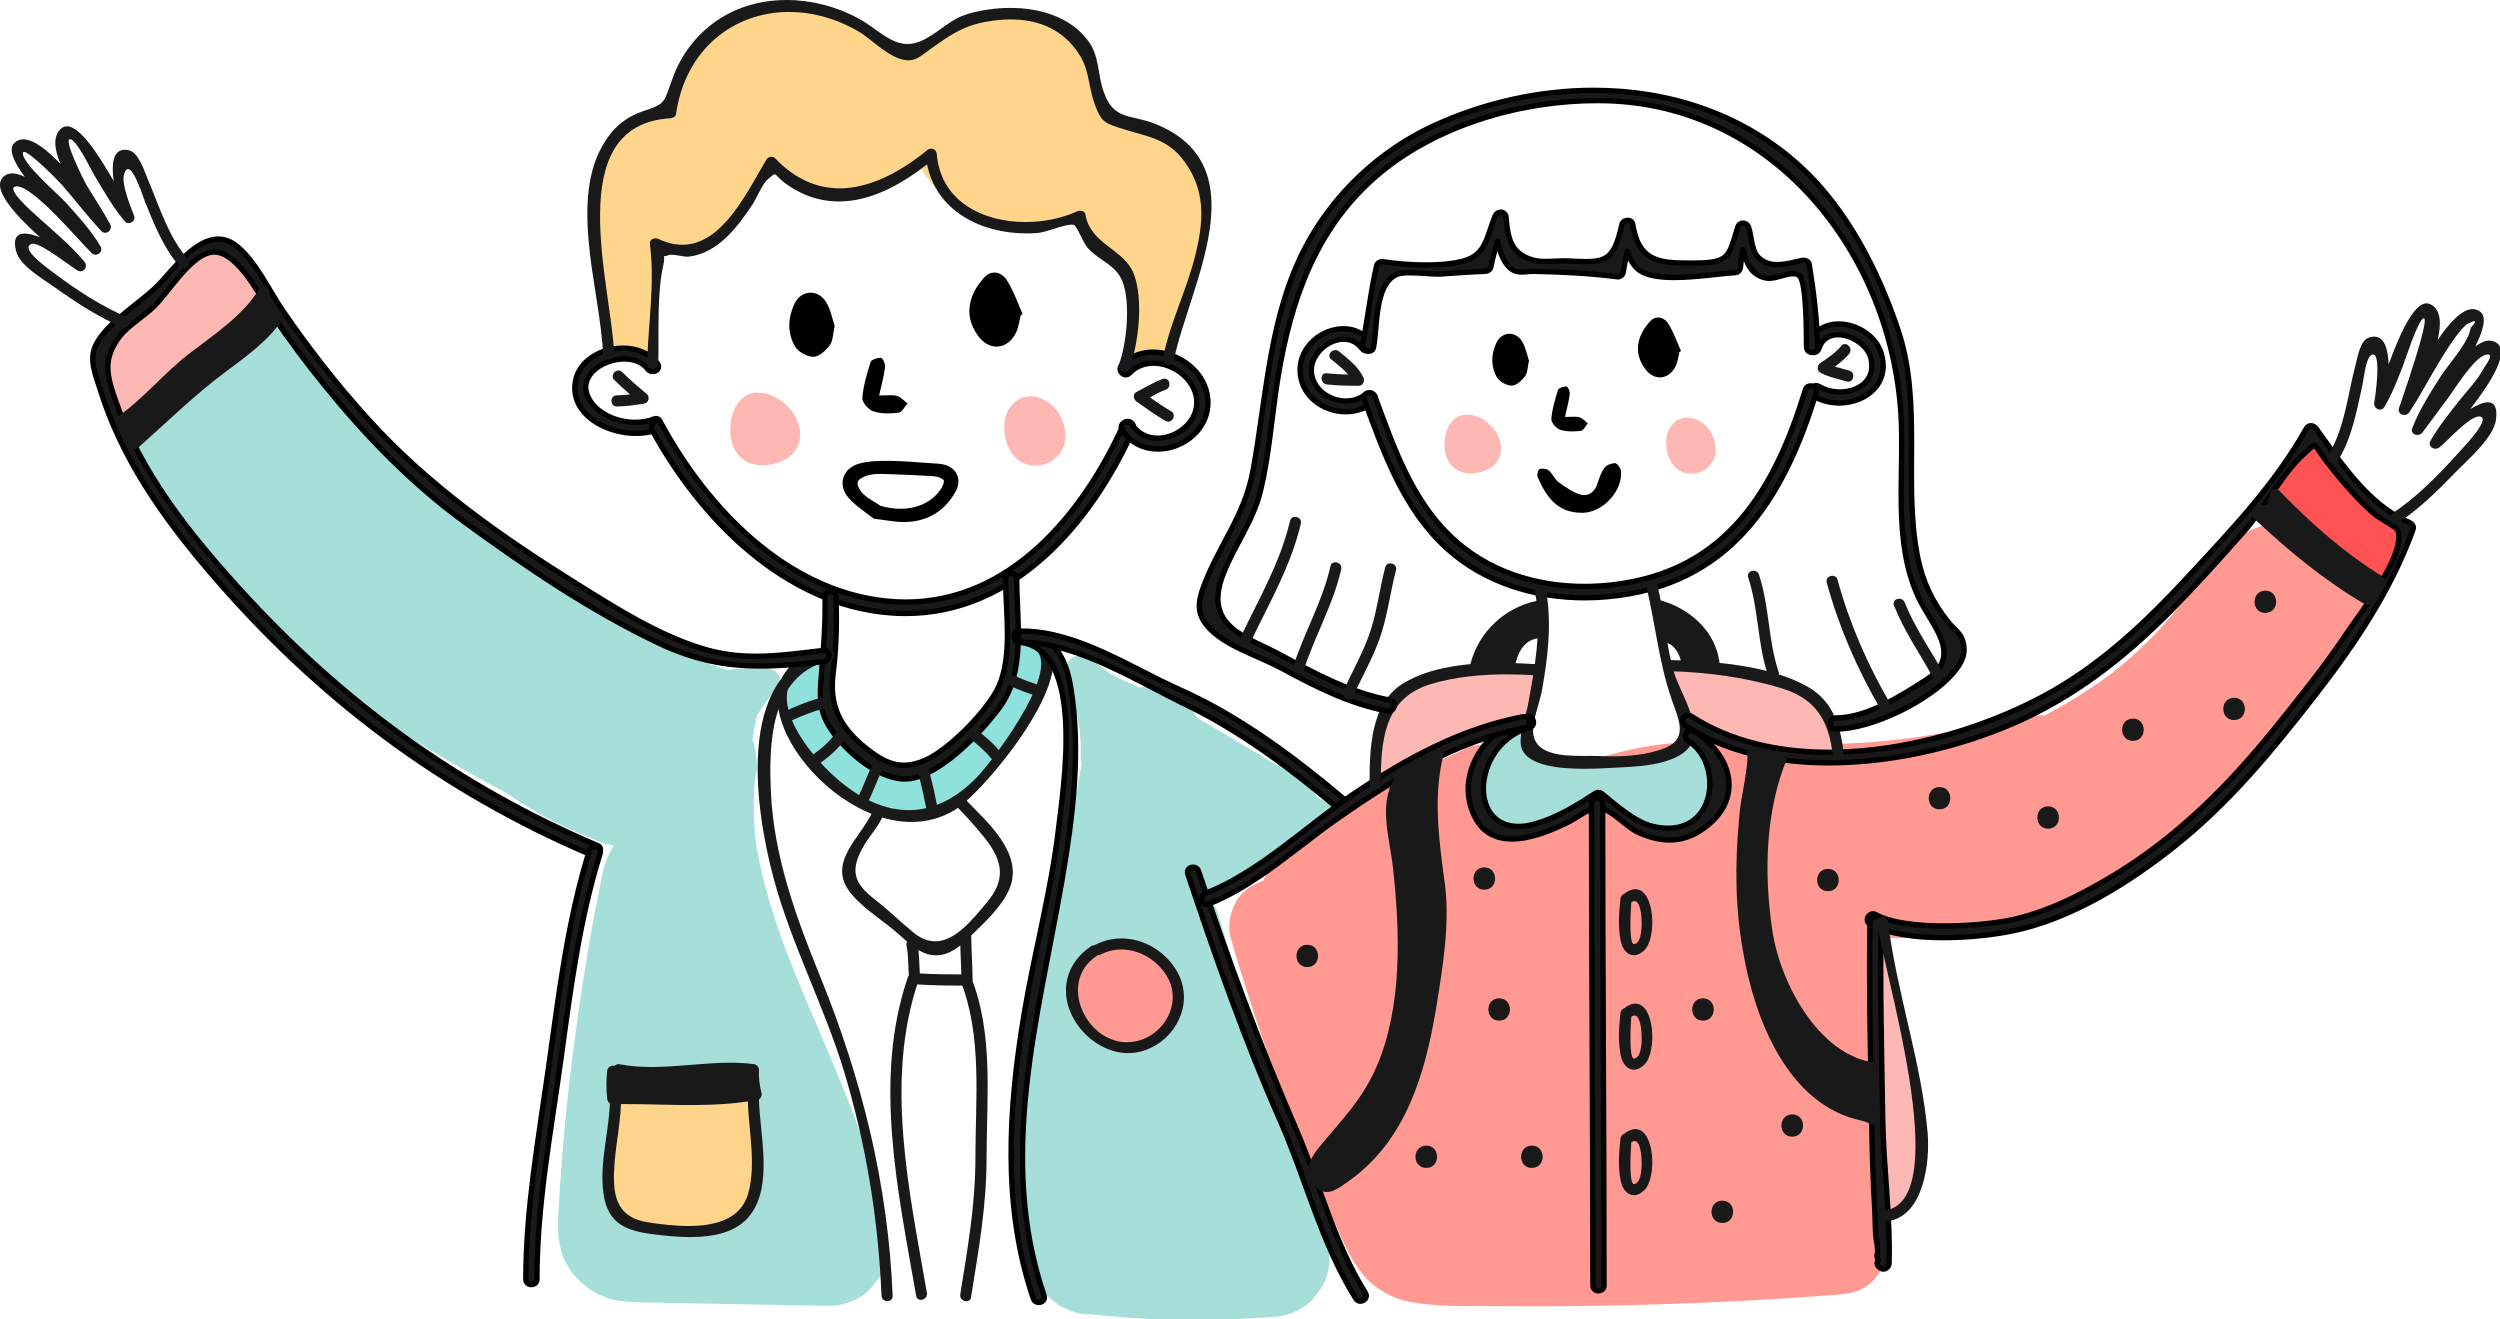 <svg width="468" height="247" viewBox="0 0 468 247" fill="none" xmlns="http://www.w3.org/2000/svg">
<path fill-rule="evenodd" clip-rule="evenodd" d="M201.901 122.795C201.489 122.795 201.042 122.91 200.745 123.104C200.331 123.367 200.029 123.71 199.836 124.161C199.693 124.497 199.618 124.888 199.655 125.262C199.569 125.411 199.506 125.572 199.465 125.739L199.388 126.327C199.388 126.708 199.487 127.081 199.67 127.411C201.62 132.071 202.52 137.106 202.302 142.157C202.291 142.437 202.363 142.76 202.492 143.054C201.684 147.318 200.876 151.582 200.07 155.843L196.434 175.041C195.27 181.189 194.062 187.33 193.094 193.513C191.998 200.51 191.065 207.574 190.89 214.662C190.816 217.723 190.885 220.789 191.144 223.843C191.476 227.809 192.011 231.792 192.871 235.681C193.035 236.417 193.21 237.153 193.399 237.882L194.515 240.526C195.21 241.818 196.162 242.855 197.368 243.634C198.043 244.312 198.885 244.804 199.811 245.06C201.029 245.699 202.335 246.02 203.728 246.02C203.842 246.02 203.959 246.019 204.075 246.014C210.606 246.745 217.167 247.11 223.734 247.11C225.949 247.11 228.165 247.069 230.382 246.986C232.865 246.891 235.348 246.745 237.827 246.546C237.834 246.546 237.838 246.546 237.843 246.546C239.802 246.546 241.726 246.022 243.417 245.034C244.708 244.339 245.742 243.386 246.524 242.183C247.501 241.11 248.161 239.857 248.503 238.415C249.033 236.489 249.033 234.454 248.503 232.528C245.49 224.724 242.619 216.872 239.892 208.965C237.185 201.118 234.623 193.222 232.209 185.278C230.841 180.774 229.517 176.259 228.244 171.723C227.832 170.24 227.118 168.858 226.143 167.665C228.594 166.364 231.038 165.041 233.471 163.696C234.207 163.535 234.923 163.276 235.588 162.924C236.963 162.478 238.15 161.712 239.153 160.632C239.267 160.526 239.379 160.416 239.489 160.304C240.988 159.446 242.483 158.577 243.972 157.7C245.727 156.669 247.478 155.625 249.22 154.569C249.891 154.161 250.318 153.447 250.318 152.657C250.314 151.868 249.898 151.144 249.22 150.744C248.32 150.221 247.42 149.698 246.521 149.179C245.98 148.218 245.265 147.368 244.408 146.673C243.237 145.712 241.957 144.939 240.655 144.168L232.063 139.073C229.419 137.502 226.78 135.919 224.109 134.4C224.052 134.298 223.991 134.198 223.927 134.1C223.232 132.81 222.283 131.774 221.077 130.992C220.007 130.015 218.752 129.355 217.311 129.009L214.367 128.616C213.939 128.616 213.513 128.642 213.087 128.691L213.079 128.683C212.808 128.409 212.472 128.214 212.102 128.112C211.759 127.981 211.42 127.845 211.084 127.708C209.986 127.237 208.911 126.719 207.861 126.159C207.366 125.69 206.832 125.267 206.286 124.862C205.124 123.997 203.813 123.359 202.45 122.879C202.287 122.822 202.099 122.795 201.901 122.795V122.795Z" fill="#A6DFDA"/>
<path fill-rule="evenodd" clip-rule="evenodd" d="M43.589 58.064C42.196 58.064 40.891 58.384 39.674 59.024C38.748 59.279 37.906 59.77 37.23 60.449C36.876 60.675 36.544 60.927 36.231 61.206C35.975 61.022 35.705 60.847 35.426 60.683C34.156 59.873 32.781 59.436 31.308 59.367C30.695 59.231 30.084 59.162 29.471 59.162C28.612 59.162 27.752 59.297 26.893 59.565C24.212 60.434 21.629 62.094 20.276 64.656C18.939 67.185 18.168 70.396 19.16 73.189C21.898 80.93 25.512 88.368 30.089 95.186C34.633 101.955 39.831 108.261 45.608 114.012C57.462 125.816 71.507 135.327 85.983 143.603C89.025 145.339 92.088 147.033 95.173 148.69C96.884 149.874 98.636 151.003 100.453 152.047C104.56 154.407 108.934 156.343 113.382 157.959C113.873 158.115 114.38 158.226 114.891 158.292C114.719 158.549 114.558 158.806 114.407 159.072C113.96 159.855 113.514 161.052 113.205 161.906C113.133 162.101 113.065 162.293 113.011 162.497C112.767 163.437 112.61 164.409 112.416 165.362C112 167.403 111.6 169.45 111.218 171.499C109.563 180.353 108.238 189.263 107.112 198.199C106.091 206.31 105.319 214.449 104.793 222.612C104.663 224.638 104.549 226.665 104.447 228.694C104.37 230.346 104.554 232.062 104.931 233.664C105.712 237.009 107.977 239.779 110.799 241.624C111.767 242.26 112.946 242.711 114.032 243.085C115.247 243.504 116.672 243.583 117.88 243.714C118.822 243.817 119.771 243.804 120.717 243.821L126.946 243.939L155.15 244.468C155.155 244.468 155.16 244.468 155.165 244.468C157.123 244.468 159.049 243.945 160.738 242.955C162.03 242.257 163.064 241.308 163.845 240.102C164.822 239.033 165.484 237.776 165.828 236.337C166.358 234.408 166.358 232.372 165.832 230.445C163.932 217.947 158.988 206.223 154.083 194.666C152.958 192.01 151.815 189.359 150.686 186.707C147.494 179.076 144.477 171.33 142.594 163.261C142.157 161.396 141.793 159.519 141.491 157.628C141.05 153.616 140.982 149.577 141.363 145.563C141.766 144.16 141.812 142.757 141.499 141.357C141.457 140.362 141.232 139.382 140.839 138.469C141.091 136.98 141.37 135.496 141.678 134.015C142.304 132.959 142.994 131.938 143.735 130.958C144.269 130.282 144.829 129.63 145.416 128.997C146.031 128.337 146.229 127.417 145.873 126.578C145.729 126.228 145.493 125.919 145.191 125.693C144.78 125.374 144.372 125.262 143.849 125.216C142.876 125.131 141.901 125.09 140.927 125.09C139.339 125.09 137.753 125.198 136.177 125.405L134.289 124.779L132.711 124.249C131.941 123.779 131.101 123.433 130.223 123.23C118.36 118.111 107.023 111.848 96.375 104.53C93.679 102.68 91.031 100.762 88.43 98.782C78.443 90.946 69.189 82.177 60.864 72.594C58.709 70.114 56.617 67.582 54.588 64.995C54.223 64.515 53.86 64.035 53.502 63.555C52.807 62.265 51.855 61.229 50.65 60.449C49.578 59.469 48.326 58.81 46.883 58.465L43.938 58.071C43.821 58.067 43.703 58.064 43.589 58.064V58.064Z" fill="#A6DFDA"/>
<path fill-rule="evenodd" clip-rule="evenodd" d="M428.349 97.769C425.158 97.769 421.967 98.626 419.355 100.305C416.027 102.444 413.69 105.209 411.42 108.405C410.085 110.29 408.843 112.23 407.474 114.092C403.962 118.455 399.939 122.367 395.562 125.857C391.531 128.881 387.255 131.553 382.809 133.913C382.609 133.901 382.409 133.895 382.208 133.895C381.452 133.895 380.679 133.978 379.881 134.141C372.524 135.625 365.158 137.101 357.722 138.156C353.741 138.661 349.744 139.035 345.732 139.194C344.325 139.249 342.919 139.274 341.513 139.274C338.555 139.274 335.595 139.167 332.639 139.035C329.104 138.877 325.576 138.736 322.056 138.736C316.397 138.736 310.763 139.1 305.165 140.349C300.944 141.288 296.825 142.657 292.565 143.386C291.731 143.465 290.895 143.504 290.059 143.504C289.422 143.504 288.786 143.481 288.15 143.435C287.348 143.276 286.559 143.067 285.782 142.811C285.389 142.604 285.007 142.383 284.633 142.146C284.546 142.064 284.461 141.983 284.374 141.903C282.955 140.536 281.233 139.728 279.287 139.466C278.902 139.359 278.506 139.307 278.111 139.307C277.714 139.307 277.319 139.359 276.934 139.466C275.756 139.518 274.655 139.869 273.64 140.518C267.413 143.24 261.278 146.163 255.234 149.285C252.427 150.736 249.601 152.189 246.875 153.791C243.382 155.843 240.38 158.367 238.081 161.719C237.704 162.269 237.399 162.856 237.129 163.469C236.926 163.931 236.716 164.397 236.521 164.866C234.413 165.57 232.393 166.887 231.329 168.904C230.223 170.996 229.761 173.405 230.436 175.731C236.023 195.007 243.055 213.835 251.306 232.128C252.427 234.611 253.585 236.768 255.386 238.862C257.517 241.341 260.801 243.148 264.004 243.732C267.934 244.447 271.988 244.501 276.012 244.501C276.716 244.501 277.421 244.499 278.124 244.499C278.837 244.499 279.546 244.501 280.253 244.507C282.544 244.529 284.833 244.538 287.124 244.538C294.885 244.538 302.645 244.419 310.404 244.174C321.748 243.82 333.078 243.206 344.395 242.332C346.668 242.159 349.051 241.49 350.66 239.739C352.137 238.13 353.535 235.747 353.256 233.473C351.137 216.239 350.057 198.893 350.023 181.531C350.019 179.545 350.028 177.555 350.054 175.567C351.357 175.578 352.659 175.591 353.961 175.591C355.547 175.591 357.133 175.572 358.718 175.5C364.357 175.25 370.038 174.385 375.484 172.894C385.516 170.143 395.12 165.397 403.549 159.316C412.205 153.066 419.886 145.712 426.613 137.428C430.23 132.978 433.64 128.374 436.854 123.615C438.243 121.551 439.597 119.458 440.913 117.345C441.241 116.818 441.568 116.288 441.893 115.759C443.317 113.436 443.687 110.919 443.002 108.275C442.442 106.099 441.293 104.184 439.807 102.527C436.937 99.325 432.644 97.769 428.349 97.769V97.769Z" fill="#FF9991"/>
<path fill-rule="evenodd" clip-rule="evenodd" d="M119.438 203.573C117.328 203.573 115.655 205.83 115.632 207.775C115.627 208.591 115.612 209.401 115.604 210.209C114.337 214.533 113.069 219.442 115.093 223.695C115.112 223.736 115.138 223.764 115.161 223.802C114.704 225.431 115.086 227.311 116.869 228.51C119.802 230.487 123.796 230.738 127.219 230.887C127.585 230.903 127.949 230.912 128.309 230.912C131.875 230.912 135.197 230.079 137.889 227.53C140.474 225.083 141.168 221.882 140.783 218.622C141.088 215.529 140.887 212.328 141.385 209.304C141.817 206.685 140.3 204.015 137.383 204.015C137.375 204.015 137.365 204.015 137.355 204.015C134.684 204.028 132.016 204.097 129.351 204.097C126.167 204.097 122.986 203.999 119.81 203.596C119.686 203.579 119.561 203.573 119.438 203.573V203.573Z" fill="#FED58A"/>
<path fill-rule="evenodd" clip-rule="evenodd" d="M40.28 46.714C38.015 46.714 36.229 47.846 34.256 49.713C30.819 52.96 26.85 55.572 23.434 58.862C17.516 64.549 18.522 72.215 22.344 78.889C22.755 79.609 23.383 79.907 24.012 79.907C25.379 79.907 26.767 78.502 26.023 76.945C29.425 74.649 32.383 72.177 35.301 69.263C38.454 66.113 42.242 63.799 45.504 60.773C46.489 59.854 47.176 58.66 47.568 57.361C48.926 56.869 49.636 54.61 48.038 53.47C47.967 53.414 47.904 53.38 47.835 53.334C47.412 50.572 45.739 48.036 42.805 47.128C41.889 46.846 41.057 46.714 40.28 46.714V46.714Z" fill="#FEB8B3"/>
<path fill-rule="evenodd" clip-rule="evenodd" d="M191.958 119.655C191.072 119.655 190.216 120.133 190.069 121.151C189.767 123.21 189.641 125.236 189.597 127.296C188.917 129.069 187.763 130.754 186.462 132.318C186.404 132.378 186.352 132.441 186.304 132.508C184.692 134.413 182.87 136.132 181.383 137.558C178.709 140.128 175.82 142.447 172.944 144.786C172.39 144.82 171.834 144.838 171.28 144.838C169.63 144.838 167.978 144.681 166.32 144.343C166.166 144.311 166.01 144.294 165.854 144.294C165.714 144.294 165.571 144.307 165.432 144.335C161.251 142.185 158.354 137.561 155.543 134.016C155.244 133.637 154.903 133.427 154.555 133.341C153.919 130.682 153.833 127.897 154.411 125.186C154.744 123.621 153.628 122.621 152.422 122.621C151.766 122.621 151.084 122.916 150.594 123.577C150.122 124.21 149.752 124.885 149.424 125.58C148.746 125.704 148.131 126.147 147.876 127.001C147.65 127.756 147.502 128.535 147.441 129.323C147.414 129.43 147.396 129.535 147.384 129.645C147.125 133.341 148.069 136.966 150.286 139.716C150.193 140.152 150.262 140.644 150.594 141.144C153.98 146.276 158.777 150.178 164.791 151.712C164.96 151.757 165.124 151.776 165.283 151.776C165.891 151.776 166.425 151.481 166.816 151.055C167.498 151.491 168.182 151.929 168.886 152.34C169.245 152.548 169.597 152.638 169.927 152.638C170.074 152.638 170.218 152.62 170.358 152.586C170.649 153.14 171.162 153.538 171.834 153.538C172.065 153.538 172.316 153.491 172.585 153.386C182.988 149.313 194.606 137.623 195.114 125.732C195.124 125.719 195.129 125.701 195.137 125.686C195.434 125.011 195.37 124.367 195.106 123.833C195.072 123.215 195.034 122.6 194.931 121.985C194.801 121.22 194.374 120.778 193.84 120.587C193.438 119.978 192.687 119.655 191.958 119.655V119.655Z" fill="#8FE2DB"/>
<path fill-rule="evenodd" clip-rule="evenodd" d="M208.634 176.51C207.838 176.51 206.991 176.695 206.093 177.108C205.673 177.303 205.342 177.581 205.055 177.894C202.718 178.645 200.65 180.294 199.995 182.661C199.587 184.126 200.011 185.468 200.814 186.617C200.929 187.166 201.104 187.702 201.33 188.214C202.004 191.43 204.911 194.149 208.144 194.816C208.585 194.906 209.031 194.95 209.478 194.95C209.74 194.95 210.004 194.935 210.265 194.904C210.773 194.991 211.287 195.034 211.802 195.034C214.357 195.034 216.931 193.983 218.645 192.039C221.807 188.451 220.959 184.144 218.298 181.574C217.605 180.491 216.777 179.524 215.863 178.829C214.806 178.024 213.667 177.695 212.534 177.695C212.361 177.695 212.189 177.701 212.015 177.716C211.024 176.97 209.893 176.51 208.634 176.51V176.51Z" fill="#FF9991"/>
<path fill-rule="evenodd" clip-rule="evenodd" d="M148.438 1.374C148.366 1.374 148.292 1.374 148.218 1.374C147.651 1.377 147.091 1.5 146.576 1.739C145.444 1.508 144.359 1.383 143.366 1.383C142.766 1.383 142.201 1.429 141.678 1.523C140.513 1.732 139.684 2.457 139.192 3.383C132.783 5.21 127.645 10.028 125.808 19.065C125.61 20.039 125.705 21.191 126.147 22.148C126.093 22.148 126.039 22.148 125.985 22.148C123.421 22.148 120.854 22.615 118.449 23.638C115.165 25.031 113.465 27.688 112.983 30.653C112.813 30.823 112.679 31.022 112.577 31.24C109.25 38.497 112.133 45.324 113.037 52.486C113.054 53.68 113.121 54.871 113.19 56.061C113.16 56.982 113.137 57.902 113.126 58.825C113.121 59.55 113.388 60.064 113.785 60.393C113.857 60.644 113.942 60.888 114.026 61.136C113.655 62.029 113.313 62.943 112.995 63.909C112.549 65.254 113.78 66.574 115.058 66.574C115.399 66.574 115.743 66.48 116.061 66.269C116.19 66.182 116.285 66.084 116.405 65.995C116.702 66.797 117.449 67.39 118.349 67.39H119.184C119.679 67.39 120.145 67.197 120.515 66.888C120.572 66.893 120.628 66.895 120.685 66.895C121.716 66.895 122.734 66.228 122.734 64.882C122.529 58.298 122.026 51.734 122.514 45.194C123.365 45.427 124.233 45.583 125.113 45.655C126.634 46.476 128.437 46.938 130.359 46.938C130.6 46.938 130.842 46.93 131.087 46.915C133.828 46.751 135.151 44.798 135.12 42.815C135.193 42.757 135.274 42.711 135.346 42.654C139.364 39.52 142.143 34.954 143.626 30.033C147.577 33.865 153.084 35.804 158.431 35.804C163.55 35.804 168.524 34.026 171.846 30.43C174.964 36.845 182.468 41.769 188.799 43.182C189.951 43.439 191.081 43.56 192.181 43.56C195.696 43.56 198.89 42.313 201.478 40.243C202.394 42.395 204.106 44.386 205.627 45.691C206.03 46.04 206.486 46.316 206.977 46.514C207.279 46.686 207.579 46.861 207.903 47.014C207.931 47.358 207.998 47.697 208.105 48.028C208.69 49.844 209.604 51.087 211.148 52.044C211.251 52.514 211.538 52.926 211.949 53.185C212.09 53.524 212.202 53.878 212.28 54.237C211.892 55.858 211.93 57.539 212.174 59.215C211.823 61.217 211.256 63.192 210.951 64.745C210.679 66.164 211.64 67.372 212.998 67.372C213.169 67.372 213.344 67.354 213.524 67.315C214.435 67.116 215.279 66.979 216.061 66.751C216.209 66.869 216.335 67.001 216.51 67.105C216.871 67.32 217.228 67.413 217.562 67.413C219.112 67.413 220.207 65.405 219.281 64.099C219.866 62.937 220.201 61.54 220.674 60.4C221.487 58.433 222.039 56.568 222.16 54.438C222.174 54.125 222.092 53.834 221.956 53.562C222.395 53.248 222.79 52.875 223.05 52.368C225.41 47.799 226.569 40.779 225.464 34.98C225.44 34.752 225.392 34.528 225.33 34.31C224.152 29.047 221.005 24.957 215.05 24.92C213.369 24.172 211.674 23.604 210.111 23.25C209.78 23.174 209.444 23.136 209.106 23.136C208.754 23.136 208.401 23.177 208.056 23.261C207.435 15.98 203.457 9.306 197.166 5.266C194.549 3.583 191.042 2.624 187.732 2.624C186.552 2.624 185.397 2.745 184.315 3.001C179.015 4.252 175.338 8.657 170.081 9.462C169.45 9.56 168.906 9.851 168.455 10.252C163.416 4.406 156.261 1.374 148.438 1.374V1.374Z" fill="#FED58A"/>
<path fill-rule="evenodd" clip-rule="evenodd" d="M116.597 65.166C112.057 65.166 107.323 68.113 107.615 73.012C107.923 78.207 113.958 81.128 119.08 81.128C120.497 81.128 121.844 80.905 122.98 80.443C124.076 79.999 123.77 78.348 122.809 78.348C122.691 78.348 122.564 78.373 122.426 78.429C121.375 78.855 120.168 79.061 118.921 79.061C115.451 79.061 111.677 77.455 110.161 74.474C108.093 70.404 112.729 67.2 116.854 67.2C118.609 67.2 120.271 67.78 121.285 69.119C121.521 69.432 121.847 69.563 122.167 69.563C122.929 69.563 123.662 68.822 123.09 68.065V68.067C121.584 66.077 119.121 65.166 116.597 65.166V65.166Z" fill="#191919"/>
<path fill-rule="evenodd" clip-rule="evenodd" d="M116.597 65.166C112.057 65.166 107.323 68.113 107.615 73.012C107.923 78.207 113.958 81.128 119.08 81.128C120.497 81.128 121.844 80.905 122.98 80.443C124.076 79.999 123.77 78.348 122.809 78.348C122.691 78.348 122.564 78.373 122.426 78.429C121.375 78.855 120.168 79.061 118.921 79.061C115.451 79.061 111.677 77.455 110.161 74.474C108.093 70.404 112.729 67.2 116.854 67.2C118.609 67.2 120.271 67.78 121.285 69.119C121.521 69.432 121.847 69.563 122.167 69.563C122.929 69.563 123.662 68.822 123.09 68.065V68.067C121.584 66.077 119.121 65.166 116.597 65.166V65.166Z" stroke="black" stroke-miterlimit="10" stroke-linejoin="round"/>
<path fill-rule="evenodd" clip-rule="evenodd" d="M211.099 78.881C210.793 78.881 210.498 79.04 210.325 79.424C202.799 96.178 189.11 112.707 169.571 112.707C168.305 112.707 167.015 112.638 165.699 112.494C147.043 110.462 132.409 95.107 123.866 79.424C123.666 79.058 123.357 78.907 123.042 78.907C122.341 78.907 121.616 79.663 122.061 80.479C131.085 97.043 146.888 113.253 166.74 114.736C167.68 114.807 168.608 114.841 169.524 114.841C189.89 114.841 204.311 97.877 212.128 80.479C212.502 79.643 211.773 78.881 211.099 78.881V78.881Z" fill="#191919"/>
<path fill-rule="evenodd" clip-rule="evenodd" d="M211.099 78.881C210.793 78.881 210.498 79.04 210.325 79.424C202.799 96.178 189.11 112.707 169.571 112.707C168.305 112.707 167.015 112.638 165.699 112.494C147.043 110.462 132.409 95.107 123.866 79.424C123.666 79.058 123.357 78.907 123.042 78.907C122.341 78.907 121.616 79.663 122.061 80.479C131.085 97.043 146.888 113.253 166.74 114.736C167.68 114.807 168.608 114.841 169.524 114.841C189.89 114.841 204.311 97.877 212.128 80.479C212.502 79.643 211.773 78.881 211.099 78.881V78.881Z" stroke="black" stroke-miterlimit="10" stroke-linejoin="round"/>
<path fill-rule="evenodd" clip-rule="evenodd" d="M215.861 65.916C213.704 65.916 211.594 66.664 209.97 68.372C209.257 69.119 209.966 70.168 210.753 70.168C210.989 70.168 211.233 70.075 211.446 69.85C212.682 68.55 214.283 67.987 215.927 67.987C219.375 67.987 223.013 70.471 223.866 73.898C224.977 78.36 220.725 82.036 216.712 82.036C214.865 82.036 213.07 81.259 211.869 79.424C211.648 79.084 211.327 78.943 211.009 78.943C210.273 78.943 209.549 79.691 210.065 80.479C211.697 82.975 214.209 84.062 216.766 84.062C221.561 84.062 226.51 80.24 226.105 74.73C225.735 69.652 220.682 65.916 215.861 65.916V65.916Z" fill="#191919"/>
<path fill-rule="evenodd" clip-rule="evenodd" d="M215.861 65.916C213.704 65.916 211.594 66.664 209.97 68.372C209.257 69.119 209.966 70.168 210.753 70.168C210.989 70.168 211.233 70.075 211.446 69.85C212.682 68.55 214.283 67.987 215.927 67.987C219.375 67.987 223.013 70.471 223.866 73.898C224.977 78.36 220.725 82.036 216.712 82.036C214.865 82.036 213.07 81.259 211.869 79.424C211.648 79.084 211.327 78.943 211.009 78.943C210.273 78.943 209.549 79.691 210.065 80.479C211.697 82.975 214.209 84.062 216.766 84.062C221.561 84.062 226.51 80.24 226.105 74.73C225.735 69.652 220.682 65.916 215.861 65.916V65.916Z" stroke="black" stroke-miterlimit="10" stroke-linejoin="round"/>
<path fill-rule="evenodd" clip-rule="evenodd" d="M218.016 70.874C217.905 70.874 217.785 70.896 217.657 70.942C215.933 71.566 214.386 72.537 212.762 73.371C212.007 73.759 212.167 74.751 212.762 75.175C214.53 76.437 216.3 77.696 218.18 78.788C218.359 78.893 218.536 78.937 218.701 78.937C219.617 78.937 220.22 77.557 219.234 76.983C217.864 76.187 216.553 75.303 215.258 74.394C216.217 73.859 217.179 73.328 218.211 72.956C219.342 72.551 219.017 70.874 218.016 70.874V70.874Z" fill="#191919"/>
<path fill-rule="evenodd" clip-rule="evenodd" d="M115.777 69.355C114.973 69.355 114.257 70.404 114.997 71.137C115.945 72.076 116.936 72.966 117.946 73.836C117.128 73.931 116.307 73.994 115.478 74.004C114.135 74.017 114.129 76.093 115.466 76.093C115.469 76.093 115.473 76.093 115.478 76.092C117.224 76.075 118.937 75.824 120.659 75.538C121.408 75.415 121.693 74.271 121.118 73.794C119.527 72.463 117.949 71.122 116.474 69.66C116.258 69.445 116.013 69.355 115.777 69.355V69.355Z" fill="#191919"/>
<path fill-rule="evenodd" clip-rule="evenodd" d="M174.324 27.827C174.074 27.827 173.812 27.914 173.58 28.104C168.477 32.261 162.797 35.257 157.179 35.257C153.043 35.257 148.938 33.633 145.119 29.653C144.923 29.448 144.662 29.351 144.402 29.351C144.039 29.351 143.676 29.537 143.479 29.866C139.877 35.88 135.303 45.815 127.729 45.815C126.336 45.815 124.84 45.479 123.23 44.721C123.081 44.65 122.908 44.616 122.731 44.616C122.167 44.616 121.574 44.965 121.659 45.622C122.616 53.142 121.343 60.552 121.141 68.078C121.125 68.75 121.638 69.086 122.16 69.086C122.683 69.086 123.214 68.75 123.23 68.078C123.38 62.46 122.937 55.13 124.153 49.741C124.435 48.492 124.332 48.072 124.253 47.953C124.279 47.961 124.319 47.966 124.371 47.966C124.515 47.966 124.766 47.922 125.187 47.753C125.315 47.702 125.485 47.681 125.682 47.681C126.528 47.681 127.886 48.058 128.678 48.058C128.75 48.058 128.817 48.054 128.878 48.048C134.372 47.448 138.114 42.464 140.931 38.181C141.629 37.12 142.743 34.382 143.715 33.574C144.495 32.926 144.787 32.633 145.021 32.633C145.391 32.633 145.618 33.364 147.394 34.595C149.451 36.017 151.663 37.022 154.149 37.46C155.126 37.632 156.091 37.712 157.046 37.712C163.124 37.712 168.767 34.457 173.547 30.777C175.295 39.471 183.563 43.694 192.194 43.694C192.887 43.694 193.582 43.668 194.275 43.614C195.785 43.498 199.075 42.056 200.608 42.056C200.778 42.056 200.927 42.074 201.05 42.113C201.574 42.283 202.825 45.491 203.533 46.309C205.955 49.111 209.352 49.508 210.438 53.624C211.548 57.821 210.851 64.458 209.44 68.317C209.162 69.081 209.79 69.585 210.43 69.585C210.85 69.585 211.274 69.368 211.455 68.871C213.174 64.176 214.044 56.148 212.3 51.408C210.519 46.564 204.159 45.843 203.198 40.182C203.112 39.669 202.658 39.444 202.205 39.444C202.015 39.444 201.827 39.484 201.665 39.558C198.79 40.866 195.378 41.565 191.981 41.565C184.009 41.565 176.107 37.715 175.364 28.843C175.308 28.206 174.843 27.827 174.324 27.827V27.827Z" fill="#191919"/>
<path fill-rule="evenodd" clip-rule="evenodd" d="M147.241 7.22441e-07C144.492 7.22441e-07 141.753 0.429 139.162 1.342C133.05 3.498 128.332 8.238 126.047 14.291C124.179 19.241 124.858 19.332 120.356 20.827C118.006 21.609 115.948 22.974 114.383 24.908C105.663 35.683 112.408 53.984 112.885 66.27C112.911 66.942 113.447 67.278 113.97 67.278C114.491 67.278 114.999 66.944 114.971 66.27C114.476 53.437 104.919 23.287 125.541 22.143C125.952 22.12 126.483 21.838 126.547 21.376C128.279 9.213 137.363 2.234 147.723 2.234C151.973 2.234 156.437 3.408 160.696 5.878C163.282 7.377 166.756 11.291 170.091 11.291C170.169 11.291 170.248 11.288 170.325 11.285C171.803 11.201 173.096 9.939 174.217 9.149C177.637 6.735 180.117 4.906 184.463 4.099C186.057 3.803 187.653 3.637 189.212 3.637C193.871 3.637 198.208 5.124 201.276 9.105C204.234 12.943 203.429 15.544 205.055 19.829C206.081 22.537 206.668 22.991 209.295 23.856C215.047 25.759 219.011 25.706 222.542 31.45C225.707 36.598 225.174 42.003 223.798 47.635C222.188 54.229 219.034 60.358 217.703 67.024C217.544 67.814 218.209 68.334 218.822 68.334C219.229 68.334 219.611 68.106 219.714 67.582C222.482 53.737 236.052 31.022 216.131 23.138C211.717 21.389 208.498 22.586 206.592 17.182C205.46 13.978 205.86 10.554 203.724 7.666C200.411 3.183 194.701 1.48 189.112 1.48C186.432 1.48 183.779 1.872 181.429 2.536C177.909 3.529 176.216 5.705 173.101 7.358C171.933 7.977 170.879 8.234 169.897 8.234C166.553 8.234 164.04 5.248 160.653 3.421C156.591 1.229 151.9 0 147.241 0V7.22441e-07Z" fill="#191919"/>
<path fill-rule="evenodd" clip-rule="evenodd" d="M189.287 107.336C188.766 107.336 188.243 107.672 188.243 108.344C188.243 114.538 189.562 122.597 187.022 128.394C185.071 132.848 177.755 140.3 173.229 142.306C171.757 142.959 170.443 143.25 169.219 143.25C166.603 143.25 164.399 141.921 161.951 139.931C157.267 136.132 155.198 132.139 155.971 126.034C156.589 121.151 156.643 116.631 156.523 111.701C156.505 111.029 155.974 110.693 155.452 110.693C154.931 110.693 154.416 111.029 154.434 111.701C154.568 117.177 154.072 122.235 153.657 127.688C153.431 130.682 153.529 133.143 155.083 135.767C157.584 139.985 164.032 145.835 169.396 145.835C169.666 145.835 169.935 145.82 170.199 145.789C176.143 145.099 183.922 136.83 187.204 132.303C192.071 125.583 190.333 116.113 190.333 108.344C190.333 107.672 189.81 107.336 189.287 107.336V107.336Z" fill="#191919"/>
<path fill-rule="evenodd" clip-rule="evenodd" d="M189.287 107.336C188.766 107.336 188.243 107.672 188.243 108.344C188.243 114.538 189.562 122.597 187.022 128.394C185.071 132.848 177.755 140.3 173.229 142.306C171.757 142.959 170.443 143.25 169.219 143.25C166.603 143.25 164.399 141.921 161.951 139.931C157.267 136.132 155.198 132.139 155.971 126.034C156.589 121.151 156.643 116.631 156.523 111.701C156.505 111.029 155.974 110.693 155.452 110.693C154.931 110.693 154.416 111.029 154.434 111.701C154.568 117.177 154.072 122.235 153.657 127.688C153.431 130.682 153.529 133.143 155.083 135.767C157.584 139.985 164.032 145.835 169.396 145.835C169.666 145.835 169.935 145.82 170.199 145.789C176.143 145.099 183.922 136.83 187.204 132.303C192.071 125.583 190.333 116.113 190.333 108.344C190.333 107.672 189.81 107.336 189.287 107.336V107.336Z" stroke="black" stroke-miterlimit="10" stroke-linejoin="round"/>
<path fill-rule="evenodd" clip-rule="evenodd" d="M191.27 118.657C190.01 118.657 190.041 120.665 191.35 120.747C201.83 121.415 186.149 142.102 182.885 145.483C178.82 149.69 174.497 151.655 170.112 151.655C165.805 151.655 161.44 149.761 157.199 146.235C150.178 140.4 139.834 126.285 155.498 123.549C156.748 123.331 156.314 121.515 155.149 121.515C155.081 121.515 155.014 121.522 154.942 121.533C133.751 125.236 152.654 153.87 170.628 153.87C173.38 153.87 176.11 153.199 178.671 151.665C184.971 147.887 207.759 119.703 191.35 118.66C191.322 118.659 191.296 118.657 191.27 118.657V118.657Z" fill="#191919"/>
<path fill-rule="evenodd" clip-rule="evenodd" d="M154.18 130.538C154.095 130.538 154.005 130.548 153.911 130.571C151.399 131.166 149.046 132.212 146.693 133.256C145.624 133.729 146.294 135.16 147.291 135.16C147.438 135.16 147.591 135.129 147.746 135.06C149.939 134.088 152.13 133.139 154.465 132.582C155.68 132.293 155.288 130.538 154.18 130.538V130.538Z" fill="#191919"/>
<path fill-rule="evenodd" clip-rule="evenodd" d="M157.24 136.758C156.922 136.758 156.604 136.901 156.386 137.245C155.303 138.951 153.47 140.346 151.856 141.516C150.965 142.162 151.524 143.516 152.361 143.516C152.535 143.516 152.723 143.457 152.91 143.321C154.831 141.926 156.9 140.328 158.187 138.299C158.69 137.507 157.967 136.758 157.24 136.758V136.758Z" fill="#191919"/>
<path fill-rule="evenodd" clip-rule="evenodd" d="M164.176 142.665C163.862 142.665 163.552 142.816 163.35 143.18C162.254 145.175 161.61 147.379 160.515 149.377C160.068 150.192 160.791 150.946 161.492 150.946C161.807 150.946 162.116 150.795 162.316 150.431C163.414 148.433 164.058 146.229 165.156 144.234C165.602 143.421 164.879 142.665 164.176 142.665V142.665Z" fill="#191919"/>
<path fill-rule="evenodd" clip-rule="evenodd" d="M172.785 143.221C172.151 143.221 171.516 143.727 171.765 144.502C172.578 147.031 173.054 149.644 173.57 152.245C173.675 152.77 174.058 152.996 174.463 152.996C175.076 152.996 175.743 152.48 175.585 151.69C175.068 149.088 174.591 146.474 173.78 143.944C173.617 143.439 173.201 143.221 172.785 143.221V143.221Z" fill="#191919"/>
<path fill-rule="evenodd" clip-rule="evenodd" d="M182.376 136.525C181.51 136.525 180.752 137.584 181.582 138.25C182.958 139.358 184.327 140.495 185.451 141.864C185.656 142.113 185.897 142.218 186.132 142.218C186.878 142.218 187.571 141.17 186.927 140.385C185.805 139.018 184.436 137.879 183.06 136.773C182.842 136.599 182.606 136.525 182.376 136.525V136.525Z" fill="#191919"/>
<path fill-rule="evenodd" clip-rule="evenodd" d="M189.59 126.427C188.622 126.427 187.976 127.837 189.017 128.345C190.598 129.119 192.247 129.706 193.913 130.26C194.035 130.301 194.149 130.319 194.257 130.319C195.277 130.319 195.618 128.63 194.469 128.248C192.974 127.749 191.491 127.237 190.072 126.544C189.907 126.462 189.744 126.427 189.59 126.427V126.427Z" fill="#191919"/>
<path fill-rule="evenodd" clip-rule="evenodd" d="M180.043 149.364C179.25 149.364 178.538 150.411 179.26 151.155C181.008 152.963 182.694 154.815 184.269 156.777C187.784 161.163 188.335 164.697 184.708 168.981C182.111 172.05 178.871 176.211 175.064 176.211C173.783 176.211 172.436 175.739 171.026 174.592C168.54 172.566 166.313 170.342 163.77 168.375C159.853 165.358 158.942 162.932 161.836 158.105C162.903 156.327 164.268 154.927 165.158 153.009C165.543 152.178 164.816 151.416 164.137 151.416C163.829 151.416 163.531 151.573 163.354 151.955L163.35 151.957C161.017 156.979 154.678 161.532 159.281 167.228C161.699 170.221 165.532 172.448 168.378 175.011C170.159 176.619 172.185 178.58 174.714 178.809C174.892 178.825 175.068 178.832 175.241 178.832C177.919 178.832 179.925 176.952 181.768 175.161C184.289 172.71 187.48 169.809 188.917 166.513C191.796 159.893 184.882 153.961 180.738 149.679C180.523 149.457 180.279 149.364 180.043 149.364V149.364Z" fill="#191919"/>
<path fill-rule="evenodd" clip-rule="evenodd" d="M180.761 174.19C180.238 174.19 179.72 174.524 179.727 175.198C179.743 177.606 179.91 180.007 179.967 182.413C177.373 182.41 174.779 182.387 172.188 182.224C172.07 180.299 172.11 178.371 171.713 176.468C171.603 175.944 171.218 175.718 170.812 175.718C170.197 175.718 169.535 176.234 169.699 177.024C170.122 179.058 169.976 181.139 170.179 183.2C170.237 183.798 170.61 184.198 171.223 184.247C174.487 184.493 177.757 184.503 181.028 184.503C181.591 184.503 182.077 184.026 182.073 183.459C182.05 180.702 181.836 177.955 181.814 175.198C181.809 174.526 181.283 174.19 180.761 174.19V174.19Z" fill="#191919"/>
<path fill-rule="evenodd" clip-rule="evenodd" d="M154.47 121.75C154.375 121.75 154.275 121.763 154.17 121.792C137.458 126.411 141.485 151.96 144.79 164.302C148.143 176.818 154.293 188.302 158.038 200.675C162.141 214.24 164.435 228.42 165.016 242.567C165.042 243.239 165.581 243.575 166.104 243.575C166.625 243.575 167.131 243.24 167.105 242.567C166.254 221.779 161.382 202.121 153.58 182.907C149.069 171.801 144.862 160.399 144.315 148.302C143.907 139.276 144.189 126.719 154.724 123.807C155.912 123.477 155.545 121.75 154.47 121.75V121.75Z" fill="#191919"/>
<path fill-rule="evenodd" clip-rule="evenodd" d="M190.713 118.136C189.502 118.136 189.551 120.101 190.836 120.229V120.232C203.29 121.497 199.031 147.617 198.146 155.163C196.784 166.772 193.692 178.044 191.758 189.553C188.781 207.238 187.552 225.885 193.443 243.103C193.613 243.604 194.035 243.821 194.452 243.821C195.09 243.821 195.721 243.318 195.457 242.547C186.637 216.765 194.333 190.594 198.798 164.854C200.816 153.226 202.382 140.712 200.495 128.963C199.521 122.909 197.265 118.791 190.836 118.142C190.793 118.137 190.752 118.136 190.713 118.136V118.136Z" fill="#191919"/>
<path fill-rule="evenodd" clip-rule="evenodd" d="M190.713 118.136C189.502 118.136 189.551 120.101 190.836 120.229V120.232C203.29 121.497 199.031 147.617 198.146 155.163C196.784 166.772 193.692 178.044 191.758 189.553C188.781 207.238 187.552 225.885 193.443 243.103C193.613 243.604 194.035 243.821 194.452 243.821C195.09 243.821 195.721 243.318 195.457 242.547C186.637 216.765 194.333 190.594 198.798 164.854C200.816 153.226 202.382 140.712 200.495 128.963C199.521 122.909 197.265 118.791 190.836 118.142C190.793 118.137 190.752 118.136 190.713 118.136V118.136Z" stroke="black" stroke-miterlimit="10" stroke-linejoin="round"/>
<path fill-rule="evenodd" clip-rule="evenodd" d="M170.967 182.203C170.55 182.203 170.13 182.421 169.958 182.921C163.385 202.036 168.159 223.282 171.507 242.585C171.597 243.113 171.972 243.34 172.375 243.34C172.983 243.34 173.657 242.821 173.519 242.031C170.24 223.112 165.523 202.222 171.972 183.479C172.236 182.708 171.605 182.203 170.967 182.203V182.203Z" fill="#191919"/>
<path fill-rule="evenodd" clip-rule="evenodd" d="M180.728 182.225C180.081 182.225 179.461 182.72 179.763 183.477V183.478C183.925 193.89 182.603 205.761 182.596 216.762C182.596 225.598 181.134 233.691 179.763 242.288C179.636 243.081 180.315 243.601 180.923 243.601C181.323 243.601 181.693 243.373 181.778 242.847C183.194 233.962 184.677 225.895 184.685 216.762C184.697 205.548 186.026 193.547 181.778 182.921C181.583 182.434 181.149 182.225 180.728 182.225V182.225Z" fill="#191919"/>
<path fill-rule="evenodd" clip-rule="evenodd" d="M40.86 44.758C36.698 44.758 32.802 49.916 30.153 52.807C26.724 56.553 20.395 60.003 18.068 64.332C16.533 67.178 17.847 70.03 18.76 72.954C22.824 85.972 30.587 96.925 39.37 107.189C59.35 130.541 82.596 148.074 110.819 160.094C110.971 160.158 111.12 160.188 111.263 160.188C112.269 160.188 112.954 158.751 111.874 158.292C85.582 147.094 63.85 131.203 44.636 110.008C35.236 99.644 26.377 88.443 21.669 75.106C20.009 70.407 19.201 67.273 22.272 63.135C23.927 60.908 27.019 59.198 28.983 57.2C31.647 54.489 35.343 48.362 39.09 47.315C39.421 47.223 39.752 47.179 40.08 47.179C44.726 47.179 48.911 55.963 51.084 59.149C54.131 63.615 57.358 67.944 60.766 72.132C68.506 81.68 77.093 90.552 87.05 97.802C98.403 106.067 110.497 114.305 123.208 120.343C130.118 123.628 136.051 124.68 142.406 124.68C146.098 124.68 149.932 124.325 154.187 123.844C155.462 123.7 155.521 121.748 154.323 121.748C154.278 121.748 154.234 121.75 154.187 121.755H154.19C149.724 122.261 145.639 122.853 141.512 122.853C138.205 122.853 134.872 122.472 131.296 121.361C123.116 118.821 115.501 113.989 108.27 109.482C93.964 100.569 80.285 91.002 68.911 78.458C63.103 72.055 57.772 65.228 52.89 58.093C50.44 54.515 47.717 48.638 44.156 45.945C43.051 45.109 41.947 44.758 40.86 44.758H40.86Z" fill="#191919"/>
<path fill-rule="evenodd" clip-rule="evenodd" d="M40.86 44.758C36.698 44.758 32.802 49.916 30.153 52.807C26.724 56.553 20.395 60.003 18.068 64.332C16.533 67.178 17.847 70.03 18.76 72.954C22.824 85.972 30.587 96.925 39.37 107.189C59.35 130.541 82.596 148.074 110.819 160.094C110.971 160.158 111.12 160.188 111.263 160.188C112.269 160.188 112.954 158.751 111.874 158.292C85.582 147.094 63.85 131.203 44.636 110.008C35.236 99.644 26.377 88.443 21.669 75.106C20.009 70.407 19.201 67.273 22.272 63.135C23.927 60.908 27.019 59.198 28.983 57.2C31.647 54.489 35.343 48.362 39.09 47.315C39.421 47.223 39.752 47.179 40.08 47.179C44.726 47.179 48.911 55.963 51.084 59.149C54.131 63.615 57.358 67.944 60.766 72.132C68.506 81.68 77.093 90.552 87.05 97.802C98.403 106.067 110.497 114.305 123.208 120.343C130.118 123.628 136.051 124.68 142.406 124.68C146.098 124.68 149.932 124.325 154.187 123.844C155.462 123.7 155.521 121.748 154.323 121.748C154.278 121.748 154.234 121.75 154.187 121.755H154.19C149.724 122.261 145.639 122.853 141.512 122.853C138.205 122.853 134.872 122.472 131.296 121.361C123.116 118.821 115.501 113.989 108.27 109.482C93.964 100.569 80.285 91.002 68.911 78.458C63.103 72.055 57.772 65.228 52.89 58.093C50.44 54.515 47.717 48.638 44.156 45.945C43.051 45.109 41.947 44.758 40.86 44.758H40.86Z" stroke="black" stroke-miterlimit="10" stroke-linejoin="round"/>
<path fill-rule="evenodd" clip-rule="evenodd" d="M111.325 158.446C110.91 158.446 110.499 158.667 110.342 159.175C106.196 172.528 104.599 186.227 102.658 200.011C100.812 213.11 98.433 226.208 98.433 239.469C98.433 240.143 98.956 240.479 99.477 240.479C99.998 240.479 100.519 240.143 100.519 239.469C100.519 225.324 103.226 211.388 105.129 197.417C106.864 184.652 108.523 172.069 112.354 159.732C112.595 158.956 111.956 158.446 111.325 158.446V158.446Z" fill="#191919"/>
<path fill-rule="evenodd" clip-rule="evenodd" d="M111.325 158.446C110.91 158.446 110.499 158.667 110.342 159.175C106.196 172.528 104.599 186.227 102.658 200.011C100.812 213.11 98.433 226.208 98.433 239.469C98.433 240.143 98.956 240.479 99.477 240.479C99.998 240.479 100.519 240.143 100.519 239.469C100.519 225.324 103.226 211.388 105.129 197.417C106.864 184.652 108.523 172.069 112.354 159.732C112.595 158.956 111.956 158.446 111.325 158.446V158.446Z" stroke="black" stroke-miterlimit="10" stroke-linejoin="round"/>
<path fill-rule="evenodd" clip-rule="evenodd" d="M49.357 53.637C49.041 53.637 48.723 53.781 48.507 54.13C45.383 59.175 40.105 62.604 35.488 66.147C30.733 69.801 26.931 74.552 22.042 78.017C21.139 78.656 21.701 80.012 22.547 80.012C22.722 80.012 22.909 79.954 23.098 79.82C28.776 75.79 33.348 70.392 38.905 66.156C43.102 62.956 47.495 59.732 50.312 55.182C50.803 54.387 50.081 53.637 49.357 53.637V53.637Z" fill="#191919"/>
<path fill-rule="evenodd" clip-rule="evenodd" d="M51.958 58.306C51.638 58.306 51.315 58.444 51.088 58.775C47.8 63.551 42.682 66.521 38.202 70.038C33.363 73.841 29.009 78.227 24.407 82.31C23.62 83.008 24.355 84.062 25.192 84.062C25.425 84.062 25.666 83.98 25.885 83.787H25.887C31.218 79.055 36.28 74.069 41.992 69.786C45.967 66.806 50.039 63.977 52.89 59.829C53.425 59.052 52.7 58.306 51.958 58.306V58.306Z" fill="#191919"/>
<path fill-rule="evenodd" clip-rule="evenodd" d="M12.547 23.645C12.185 23.645 11.843 23.761 11.528 24.012C9.839 25.356 10.161 27.88 11.323 30.686C8.824 28.09 6.292 26.078 4.359 26.078C3.7 26.078 3.11 26.313 2.617 26.837C1.524 27.994 2.623 30.363 4.624 33.103C3.778 32.692 2.992 32.456 2.297 32.456C1.812 32.456 1.371 32.572 0.989 32.823C-2.141 34.88 2.741 40.12 7.485 44.417C6.409 43.995 5.402 43.721 4.601 43.721C3.179 43.721 2.402 44.583 3.007 47.01C3.693 49.767 8.215 52.331 10.335 53.845C14.234 56.636 18.401 59.329 22.819 61.236C22.971 61.303 23.124 61.332 23.268 61.332C24.271 61.332 24.948 59.898 23.873 59.432H23.87C19.019 57.341 14.396 54.343 10.188 51.173C8.941 50.233 3.567 46.473 5.927 45.66C5.999 45.635 6.083 45.624 6.174 45.624C7.954 45.624 13.3 49.987 14.556 50.652C14.74 50.751 14.92 50.795 15.089 50.795C15.909 50.795 16.441 49.757 15.823 49.012C13.386 46.071 10.458 43.654 7.628 41.107C6.186 39.81 1.053 35.37 2.877 34.923C2.967 34.9 3.064 34.888 3.166 34.888C6.346 34.888 15.05 45.383 17.185 47.394C17.398 47.594 17.646 47.679 17.888 47.679C18.614 47.679 19.293 46.91 18.827 46.129C17.002 43.067 14.584 40.423 12.2 37.793C10.995 36.465 3.932 30.409 4.291 28.584C4.311 28.48 4.378 28.43 4.481 28.43C5.565 28.43 10.755 33.651 11.571 34.577C14.085 37.434 16.369 40.5 18.991 43.264C19.202 43.486 19.448 43.58 19.688 43.58C20.392 43.58 21.043 42.764 20.631 41.998C19.258 39.443 17.629 37.045 16.148 34.554C15.663 33.733 11.849 26.047 13.087 26.047C13.108 26.047 13.132 26.051 13.157 26.055C14.465 26.311 16.941 31.636 17.709 32.895C19.502 35.85 21.126 38.825 23.38 41.456C23.565 41.672 23.809 41.766 24.058 41.766C24.702 41.766 25.376 41.139 25.123 40.441C24.448 38.573 22.645 34.493 23.247 32.559C23.45 31.912 23.694 31.641 23.965 31.641C25.176 31.641 26.862 37.098 27.224 37.978C28.968 42.2 30.641 46.514 33.702 49.974C33.912 50.211 34.153 50.311 34.389 50.311C35.156 50.311 35.857 49.264 35.179 48.497C31.477 44.313 29.897 38.733 27.721 33.698C27.122 32.312 26.016 28.504 24.056 28.113C23.812 28.065 23.584 28.04 23.376 28.04C21.069 28.04 20.854 30.874 21.292 33.911C18.603 29.235 15.069 23.645 12.547 23.645H12.547Z" fill="#191919"/>
<path fill-rule="evenodd" clip-rule="evenodd" d="M135.538 200.744C137.863 200.744 139.807 201.155 140.069 202.555C140.442 204.558 136.373 204.956 132.629 204.956C130.282 204.956 128.062 204.799 127.142 204.782C124.553 204.736 121.965 204.633 119.376 204.595C116.013 204.546 115.45 204.276 115.678 201.28C117.77 201.662 119.85 201.803 121.938 201.803C123.752 201.803 125.571 201.696 127.413 201.547C128.907 201.426 132.54 200.744 135.538 200.744V200.744ZM136.698 198.939C131.798 198.939 126.9 199.742 122.013 199.742C120.01 199.742 118.009 199.608 116.012 199.228C115.935 199.213 115.861 199.205 115.791 199.205C115.487 199.205 115.235 199.329 115.05 199.516C114.971 199.5 114.888 199.492 114.806 199.492C114.281 199.492 113.724 199.826 113.659 200.491C113.48 202.207 113.48 203.938 113.659 205.654C113.713 206.202 114.083 206.7 114.683 206.7C114.691 206.7 114.698 206.7 114.704 206.7C115.427 206.687 116.151 206.682 116.874 206.682C120.974 206.682 125.071 206.861 129.158 206.861C133.391 206.861 137.612 206.669 141.821 205.889C142.389 205.784 142.669 205.113 142.551 204.602C142.175 203.179 142.014 201.708 142.071 200.232C142.063 199.618 141.594 199.262 141.027 199.19C139.584 199.01 138.14 198.939 136.698 198.939V198.939Z" fill="#191919"/>
<path fill-rule="evenodd" clip-rule="evenodd" d="M115.21 204.391C114.688 204.391 114.168 204.725 114.173 205.399L114.175 205.4C114.216 211.43 112.107 217.485 112.985 223.523C113.813 229.191 117.316 230.449 122.559 231.09C124.517 231.33 126.841 231.58 129.197 231.58C133.474 231.58 137.861 230.756 140.375 227.539C144.829 221.841 142.175 212.142 142.071 205.656C142.061 204.984 141.534 204.646 141.011 204.646C140.488 204.646 139.972 204.982 139.982 205.656C140.074 211.348 141.632 217.813 140.069 223.405C138.697 228.299 133.782 229.507 128.856 229.507C126.2 229.507 123.54 229.156 121.43 228.843C114.978 227.889 114.598 223.207 115.06 217.547C115.394 213.495 116.29 209.477 116.261 205.399C116.258 204.727 115.732 204.391 115.21 204.391V204.391Z" fill="#191919"/>
<path fill-rule="evenodd" clip-rule="evenodd" d="M209.921 177.739C213.437 177.739 216.905 179.884 218.631 183.082C221.223 187.886 217.95 193.74 212.751 194.901C212.141 195.038 211.543 195.102 210.958 195.102C203.203 195.102 197.989 183.795 205.299 178.938C205.363 178.896 205.419 178.85 205.468 178.802C205.503 178.806 205.539 178.809 205.575 178.809C205.734 178.809 205.901 178.769 206.073 178.679C207.305 178.034 208.616 177.739 209.921 177.739V177.739ZM209.917 175.673C208.257 175.673 206.586 176.054 205.017 176.875C204.967 176.901 204.921 176.93 204.876 176.96C204.847 176.957 204.817 176.955 204.786 176.955C204.614 176.955 204.431 177.009 204.246 177.132V177.135C199.469 180.305 198.195 185.83 201.047 190.811C203.128 194.45 207.066 197.145 211.214 197.145C212.277 197.145 213.354 196.967 214.417 196.582C220.327 194.445 223.526 187.666 220.435 182.028C218.309 178.143 214.153 175.673 209.917 175.673V175.673Z" fill="#191919"/>
<path fill-rule="evenodd" clip-rule="evenodd" d="M191.594 118.142C190.267 118.142 190.272 120.212 191.612 120.229C201.73 120.358 213.326 127.73 222.372 132.105C232.27 136.891 241.853 144.08 250.231 151.159C250.449 151.342 250.688 151.421 250.919 151.421C251.771 151.421 252.517 150.364 251.707 149.682C242.448 141.854 232.031 134.08 220.936 129.145C211.851 125.106 201.84 118.272 191.612 118.142C191.606 118.142 191.601 118.142 191.594 118.142V118.142Z" fill="#191919"/>
<path fill-rule="evenodd" clip-rule="evenodd" d="M191.594 118.142C190.267 118.142 190.272 120.212 191.612 120.229C201.73 120.358 213.326 127.73 222.372 132.105C232.27 136.891 241.853 144.08 250.231 151.159C250.449 151.342 250.688 151.421 250.919 151.421C251.771 151.421 252.517 150.364 251.707 149.682C242.448 141.854 232.031 134.08 220.936 129.145C211.851 125.106 201.84 118.272 191.612 118.142C191.606 118.142 191.601 118.142 191.594 118.142V118.142Z" stroke="black" stroke-miterlimit="10" stroke-linejoin="round"/>
<path fill-rule="evenodd" clip-rule="evenodd" d="M223.355 162.324C222.721 162.324 222.088 162.83 222.347 163.601C227.55 179.175 232.963 194.652 239.603 209.675C244.434 220.601 247.405 232.913 253.808 243.096C254.026 243.442 254.344 243.586 254.662 243.586C255.389 243.586 256.114 242.837 255.614 242.042C249.728 232.68 247.035 221.551 242.668 211.475C235.782 195.583 229.849 179.47 224.361 163.047C224.192 162.543 223.773 162.324 223.355 162.324V162.324Z" fill="#191919"/>
<path fill-rule="evenodd" clip-rule="evenodd" d="M223.355 162.324C222.721 162.324 222.088 162.83 222.347 163.601C227.55 179.175 232.963 194.652 239.603 209.675C244.434 220.601 247.405 232.913 253.808 243.096C254.026 243.442 254.344 243.586 254.662 243.586C255.389 243.586 256.114 242.837 255.614 242.042C249.728 232.68 247.035 221.551 242.668 211.475C235.782 195.583 229.849 179.47 224.361 163.047C224.192 162.543 223.773 162.324 223.355 162.324V162.324Z" stroke="black" stroke-miterlimit="10" stroke-linejoin="round"/>
<path fill-rule="evenodd" clip-rule="evenodd" d="M133.945 199.754C133.717 199.754 133.489 199.759 133.26 199.767C133.156 199.765 133.055 199.765 132.95 199.765C130.738 199.765 128.378 200.141 126.292 200.621C125.849 200.591 125.407 200.577 124.964 200.577C124.009 200.577 123.053 200.646 122.106 200.788C121.228 200.559 120.328 200.428 119.447 200.428C118.67 200.428 117.908 200.529 117.182 200.754C117.057 200.652 116.926 200.564 116.808 200.454C116.612 200.277 116.356 200.188 116.104 200.188C115.695 200.188 115.299 200.423 115.189 200.88C115.119 201.173 115.074 201.475 115.06 201.776C114.383 202.05 114.178 202.806 114.666 203.374C114.738 203.461 114.827 203.524 114.909 203.602C114.929 203.648 114.925 203.694 114.955 203.74C115.581 204.812 116.87 205.22 118.204 205.235C118.373 205.251 118.54 205.261 118.709 205.261C119.26 205.261 119.805 205.168 120.325 204.987C120.61 205.045 120.897 205.091 121.184 205.122C121.328 205.182 121.48 205.209 121.628 205.258C123.847 206.367 126.421 206.805 129.058 206.805C131.732 206.805 134.467 206.356 136.955 205.702C136.978 205.704 136.999 205.704 137.021 205.704C137.606 205.704 138.191 205.666 138.772 205.59C139.192 205.545 139.543 205.246 139.657 204.838C139.838 204.717 139.967 204.538 140.028 204.335C140.329 204.007 140.355 203.461 140.097 203.084C140.139 203.05 140.185 203.024 140.229 202.981C140.267 202.95 140.272 202.901 140.303 202.863C140.801 202.458 140.873 201.642 140.223 201.27C138.302 200.169 136.137 199.754 133.945 199.754V199.754Z" fill="#191919"/>
<path fill-rule="evenodd" clip-rule="evenodd" d="M49.182 55.753C48.767 55.753 48.356 56.033 48.216 56.464C48.116 56.777 47.964 57.059 47.823 57.349C47.797 57.348 47.772 57.346 47.748 57.346C47.515 57.346 47.289 57.43 47.114 57.585C44.441 59.877 41.776 62.178 39.175 64.555C39.026 64.694 38.931 64.882 38.912 65.087C37.352 66.205 35.86 67.418 34.448 68.718C34.351 68.803 34.256 68.893 34.161 68.981C32.617 70.439 31.204 72.022 29.948 73.764C29.127 74.489 28.296 75.201 27.45 75.892C26.672 76.457 25.908 77.04 25.164 77.65C24.62 78.029 24.068 78.391 23.502 78.729C23.238 78.883 22.985 79.23 23.022 79.553C22.991 79.588 22.953 79.615 22.919 79.65C22.277 80.296 22.855 81.295 23.614 81.295C23.615 81.295 23.617 81.295 23.62 81.295C23.674 81.377 23.732 81.459 23.796 81.536C23.75 81.697 23.671 81.846 23.637 82.013C23.499 82.685 24.109 83.252 24.674 83.252C24.948 83.252 25.212 83.12 25.375 82.803C25.38 82.803 25.384 82.803 25.389 82.803C25.623 82.803 25.851 82.721 26.031 82.567C26.351 82.307 26.672 82.048 26.996 81.785C29.184 80.866 31.629 78.607 32.612 77.342C32.928 76.932 32.861 76.46 32.632 76.118C32.742 75.942 32.856 75.778 32.955 75.598C33.014 75.488 33.051 75.369 33.066 75.244C33.15 75.159 33.233 75.072 33.317 74.984C33.917 74.428 34.52 73.874 35.121 73.318C35.27 73.272 35.405 73.192 35.514 73.082C36.385 72.227 37.279 71.392 38.192 70.588C38.767 70.106 39.354 69.634 39.954 69.18C40.231 68.97 40.513 68.765 40.788 68.554C44.093 66.343 46.95 63.581 50.032 61.08C50.286 60.877 50.348 60.599 50.306 60.331C50.593 60.168 50.886 60.014 51.191 59.877C51.691 59.652 51.748 58.988 51.533 58.557C51.045 57.556 50.596 56.831 49.834 56.036C49.647 55.84 49.414 55.753 49.182 55.753V55.753Z" fill="#191919"/>
<path fill-rule="evenodd" clip-rule="evenodd" d="M351.898 177.149C350.855 177.149 349.874 177.814 349.988 179.153C350.382 183.706 350.795 188.253 351.296 192.788C351.698 203.63 351.137 214.477 351.45 225.323C351.486 226.509 352.558 227.432 353.638 227.432C354.128 227.432 354.62 227.242 355.018 226.8C358.226 223.225 360.739 220.166 360.739 215.176C360.745 207.344 356.956 199.625 356.673 191.688C356.638 190.613 355.939 189.976 355.132 189.759C354.775 186.227 354.47 182.692 354.166 179.153C354.051 177.821 352.945 177.149 351.898 177.149V177.149Z" fill="#FEB8B3"/>
<path fill-rule="evenodd" clip-rule="evenodd" d="M284.245 136.773C283.155 136.773 281.955 137.565 281.896 138.836V138.859C281.819 138.912 281.744 138.969 281.674 139.03C279.184 141.354 277.618 145.263 277.808 148.657C277.637 151.037 278.224 153.314 280.158 154.901C281.547 156.038 283.006 156.495 284.497 156.495C289.82 156.495 295.552 150.655 299.974 148.962C300.005 149.005 300.016 149.049 300.054 149.089C303.182 152.406 307.397 155.494 311.941 155.494C313.151 155.494 314.383 155.274 315.627 154.782C319.075 153.417 323.391 149.202 322.636 145.091C321.944 141.325 319.519 139.733 316.402 139.733C315.634 139.733 314.822 139.83 313.985 140.015C310.675 140.748 307.669 142.46 304.318 143.088C304.31 143.088 304.302 143.088 304.292 143.093C304.105 142.349 303.543 141.749 302.591 141.749C302.519 141.749 302.443 141.752 302.366 141.76C301.042 141.882 298.554 142.123 295.909 142.123C291.416 142.123 286.467 141.428 285.998 138.282C285.841 137.23 285.074 136.773 284.245 136.773V136.773Z" fill="#A6DFDA"/>
<path fill-rule="evenodd" clip-rule="evenodd" d="M432.55 82.479C431.718 82.479 430.931 82.938 430.692 83.962C430.117 86.406 428.557 88.074 427.051 90.004C426.403 90.831 426.097 92.17 427.051 92.959C430.451 95.766 433.396 99.005 436.896 101.663C437.567 102.354 438.261 103.021 438.948 103.694C439.12 103.897 439.307 104.084 439.513 104.252C441.003 105.7 442.512 107.135 444.04 108.557C444.471 108.959 444.993 109.147 445.506 109.147C446.385 109.147 447.232 108.598 447.529 107.634C447.609 107.384 447.707 107.139 447.794 106.895C448.161 106.51 448.386 105.984 448.44 105.409C448.448 105.309 448.446 105.214 448.451 105.117C449.113 103.463 449.825 101.837 450.315 100.115C450.616 99.043 449.954 97.815 448.854 97.546C441.919 95.843 438.425 88.799 434.509 83.465C434.045 82.833 433.28 82.479 432.55 82.479V82.479Z" fill="#FF5252"/>
<path fill-rule="evenodd" clip-rule="evenodd" d="M281.269 125.047C280.046 125.047 278.856 125.356 277.709 126.17C277.632 126.221 277.575 126.3 277.506 126.362C277.478 126.362 277.452 126.362 277.426 126.362C272.796 126.362 268.342 126.862 264.142 129.596C259.242 132.787 256.794 138.576 257.246 144.267C257.34 145.437 258.272 146.363 259.352 146.363C259.69 146.363 260.044 146.271 260.389 146.068C266.559 142.459 273.057 139.882 279.913 137.966C283.894 136.85 285.705 134.568 286.891 131.369C287.371 130.93 287.54 130.309 287.447 129.686C287.596 129.176 287.739 128.653 287.878 128.107C288.274 126.539 286.98 125.514 285.739 125.514C285.428 125.514 285.12 125.578 284.843 125.716C283.625 125.326 282.431 125.047 281.269 125.047V125.047Z" fill="#FEB8B3"/>
<path fill-rule="evenodd" clip-rule="evenodd" d="M314.948 124.859C313.385 124.859 312.317 126.475 313.095 127.983C313.339 128.458 313.595 128.912 313.862 129.351C313.878 129.427 313.901 129.501 313.927 129.573C315.551 133.451 318.011 135.617 321.866 137.211C326.734 139.222 332.519 141.429 337.947 141.429C338.555 141.429 339.158 141.402 339.754 141.343C339.984 141.32 340.177 141.254 340.369 141.185C340.693 141.442 341.077 141.557 341.467 141.557C342.712 141.557 344.02 140.384 343.648 138.909C342.648 134.945 340.323 132.318 337.321 130.484C335.757 129.337 333.935 128.561 331.826 128.088C326.446 126.431 320.284 125.954 315.453 124.915C315.281 124.877 315.112 124.859 314.948 124.859V124.859Z" fill="#FEB8B3"/>
<path fill-rule="evenodd" clip-rule="evenodd" d="M244.716 176.857C242.024 176.857 242.024 181.036 244.716 181.036C247.412 181.036 247.412 176.857 244.716 176.857Z" fill="#191919"/>
<path fill-rule="evenodd" clip-rule="evenodd" d="M277.857 162.371C275.164 162.371 275.164 166.551 277.857 166.551C280.553 166.551 280.553 162.371 277.857 162.371Z" fill="#191919"/>
<path fill-rule="evenodd" clip-rule="evenodd" d="M280.644 186.886C277.949 186.886 277.949 191.062 280.644 191.062C283.337 191.062 283.337 186.886 280.644 186.886Z" fill="#191919"/>
<path fill-rule="evenodd" clip-rule="evenodd" d="M286.768 214.461C284.076 214.461 284.076 218.637 286.768 218.637C289.464 218.637 289.464 214.461 286.768 214.461Z" fill="#191919"/>
<path fill-rule="evenodd" clip-rule="evenodd" d="M322.416 224.765C319.724 224.765 319.724 228.943 322.416 228.943C325.112 228.943 325.112 224.765 322.416 224.765Z" fill="#191919"/>
<path fill-rule="evenodd" clip-rule="evenodd" d="M335.507 208.611C332.811 208.611 332.811 212.787 335.507 212.787C338.199 212.787 338.199 208.611 335.507 208.611Z" fill="#191919"/>
<path fill-rule="evenodd" clip-rule="evenodd" d="M318.796 186.886C316.104 186.886 316.104 191.062 318.796 191.062C321.492 191.062 321.492 186.886 318.796 186.886Z" fill="#191919"/>
<path fill-rule="evenodd" clip-rule="evenodd" d="M342.191 162.653C339.499 162.653 339.499 166.829 342.191 166.829C344.887 166.829 344.887 162.653 342.191 162.653Z" fill="#191919"/>
<path fill-rule="evenodd" clip-rule="evenodd" d="M363.077 147.33C360.385 147.33 360.385 151.509 363.077 151.509C365.773 151.509 365.773 147.33 363.077 147.33Z" fill="#191919"/>
<path fill-rule="evenodd" clip-rule="evenodd" d="M383.409 150.952C380.715 150.952 380.715 155.13 383.409 155.13C386.103 155.13 386.103 150.952 383.409 150.952Z" fill="#191919"/>
<path fill-rule="evenodd" clip-rule="evenodd" d="M399.284 134.516C396.59 134.516 396.59 138.695 399.284 138.695C401.978 138.695 401.978 134.516 399.284 134.516Z" fill="#191919"/>
<path fill-rule="evenodd" clip-rule="evenodd" d="M418.22 130.62C415.527 130.62 415.527 134.796 418.22 134.796C420.915 134.796 420.915 130.62 418.22 130.62Z" fill="#191919"/>
<path fill-rule="evenodd" clip-rule="evenodd" d="M251.483 61.542C247.463 61.542 243.3 64.874 243.374 69.363C243.455 74.095 247.699 77.078 251.933 77.078C253.784 77.078 255.63 76.509 257.128 75.267C257.944 74.592 257.192 73.534 256.335 73.534C256.106 73.534 255.868 73.61 255.65 73.79C254.59 74.67 253.277 75.072 251.951 75.072C248.992 75.072 245.967 73.076 245.521 69.953C245.047 66.629 248.41 63.497 251.542 63.497C252.813 63.497 254.047 64.015 254.97 65.248C255.206 65.564 255.53 65.695 255.85 65.695C256.61 65.695 257.341 64.954 256.774 64.195C255.388 62.34 253.453 61.542 251.483 61.542V61.542Z" fill="#191919"/>
<path fill-rule="evenodd" clip-rule="evenodd" d="M251.483 61.542C247.463 61.542 243.3 64.874 243.374 69.363C243.455 74.095 247.699 77.078 251.933 77.078C253.784 77.078 255.63 76.509 257.128 75.267C257.944 74.592 257.192 73.534 256.335 73.534C256.106 73.534 255.868 73.61 255.65 73.79C254.59 74.67 253.277 75.072 251.951 75.072C248.992 75.072 245.967 73.076 245.521 69.953C245.047 66.629 248.41 63.497 251.542 63.497C252.813 63.497 254.047 64.015 254.97 65.248C255.206 65.564 255.53 65.695 255.85 65.695C256.61 65.695 257.341 64.954 256.774 64.195C255.388 62.34 253.453 61.542 251.483 61.542V61.542Z" stroke="black" stroke-miterlimit="10" stroke-linejoin="round"/>
<path fill-rule="evenodd" clip-rule="evenodd" d="M249.987 65.534C249.128 65.534 248.379 66.592 249.197 67.269C250.277 68.162 251.458 69.039 252.378 70.115C251.045 70.091 249.718 70.027 248.389 69.873C248.341 69.866 248.295 69.865 248.251 69.865C247.058 69.865 247.114 71.812 248.389 71.963C250.365 72.192 252.337 72.218 254.323 72.218C255.168 72.218 255.553 71.345 255.226 70.648C254.26 68.599 252.374 67.2 250.673 65.79C250.455 65.612 250.218 65.534 249.987 65.534V65.534Z" fill="#191919"/>
<path fill-rule="evenodd" clip-rule="evenodd" d="M344.207 60.65C341.716 60.65 339.395 61.861 338.481 64.702C338.234 65.475 338.869 65.984 339.504 65.984C339.92 65.984 340.334 65.764 340.495 65.256C341.09 63.409 342.503 62.663 344.077 62.663C346.667 62.663 349.693 64.677 350.249 67.136C351.175 71.245 347.873 73.374 344.448 73.374C343.074 73.374 341.681 73.033 340.533 72.338C340.352 72.228 340.172 72.181 340.005 72.181C339.104 72.181 338.51 73.554 339.479 74.141C340.946 75.026 342.632 75.441 344.297 75.441C349.246 75.441 353.989 71.781 352.112 65.992C351.058 62.748 347.484 60.65 344.207 60.65V60.65Z" fill="#191919"/>
<path fill-rule="evenodd" clip-rule="evenodd" d="M344.207 60.65C341.716 60.65 339.395 61.861 338.481 64.702C338.234 65.475 338.869 65.984 339.504 65.984C339.92 65.984 340.334 65.764 340.495 65.256C341.09 63.409 342.503 62.663 344.077 62.663C346.667 62.663 349.693 64.677 350.249 67.136C351.175 71.245 347.873 73.374 344.448 73.374C343.074 73.374 341.681 73.033 340.533 72.338C340.352 72.228 340.172 72.181 340.005 72.181C339.104 72.181 338.51 73.554 339.479 74.141C340.946 75.026 342.632 75.441 344.297 75.441C349.246 75.441 353.989 71.781 352.112 65.992C351.058 62.748 347.484 60.65 344.207 60.65V60.65Z" stroke="black" stroke-miterlimit="10" stroke-linejoin="round"/>
<path fill-rule="evenodd" clip-rule="evenodd" d="M345.372 64.405C345.136 64.405 344.895 64.508 344.689 64.756V64.759C343.591 66.072 342.18 67.006 340.769 67.949C340.136 68.372 340.051 69.349 340.769 69.752C342.289 70.609 344.022 70.881 345.665 71.404C345.783 71.443 345.896 71.46 346.001 71.46C347.034 71.46 347.379 69.763 346.221 69.393C345.323 69.104 344.377 68.911 343.469 68.629C344.453 67.926 345.39 67.162 346.165 66.234C346.817 65.453 346.121 64.405 345.372 64.405V64.405Z" fill="#191919"/>
<path fill-rule="evenodd" clip-rule="evenodd" d="M338.951 72.232C338.537 72.232 338.125 72.453 337.97 72.963C332.231 91.702 323.224 106.984 301.899 109.47C300.136 109.675 298.363 109.782 296.594 109.782C287.385 109.782 278.306 106.92 271.502 100.374C264.163 93.314 260.843 83.569 257.399 74.253C257.215 73.758 256.787 73.543 256.368 73.543C255.726 73.543 255.101 74.043 255.383 74.808C259.1 84.854 262.754 95.362 270.936 102.739C277.959 109.072 287.319 111.904 296.65 111.904C298.04 111.904 299.426 111.842 300.806 111.719C323.727 109.675 333.809 93.68 339.982 73.517C340.221 72.741 339.582 72.232 338.951 72.232V72.232Z" fill="#191919"/>
<path fill-rule="evenodd" clip-rule="evenodd" d="M338.951 72.232C338.537 72.232 338.125 72.453 337.97 72.963C332.231 91.702 323.224 106.984 301.899 109.47C300.136 109.675 298.363 109.782 296.594 109.782C287.385 109.782 278.306 106.92 271.502 100.374C264.163 93.314 260.843 83.569 257.399 74.253C257.215 73.758 256.787 73.543 256.368 73.543C255.726 73.543 255.101 74.043 255.383 74.808C259.1 84.854 262.754 95.362 270.936 102.739C277.959 109.072 287.319 111.904 296.65 111.904C298.04 111.904 299.426 111.842 300.806 111.719C323.727 109.675 333.809 93.68 339.982 73.517C340.221 72.741 339.582 72.232 338.951 72.232V72.232Z" stroke="black" stroke-miterlimit="10" stroke-linejoin="round"/>
<path fill-rule="evenodd" clip-rule="evenodd" d="M309.375 108.869C308.757 108.869 308.102 109.382 308.287 110.168C309.939 117.154 310.553 123.985 312.897 130.82C314.281 134.862 316.313 138.523 311.006 140.294C308.061 141.275 304.931 141.59 301.825 141.59C300.981 141.59 300.141 141.565 299.306 141.528C298.897 141.508 298.436 141.503 297.941 141.503C297.442 141.503 296.907 141.508 296.35 141.508C292.588 141.508 287.881 141.284 287.096 137.802C286.575 135.491 288.23 131.636 288.648 129.286C289.774 122.977 290.533 116.751 289.397 110.388C289.304 109.862 288.927 109.634 288.522 109.634C287.914 109.634 287.24 110.152 287.383 110.945C288.648 118.031 287.317 124.934 286.044 131.918C285.675 133.939 283.955 138.273 284.985 140.408C286.396 143.326 291.791 143.917 296.548 143.917C299.297 143.917 301.833 143.719 303.266 143.66C307.287 143.493 316.42 143.024 317.115 137.707C317.592 134.046 314.252 128.997 313.29 125.618C311.799 120.393 311.555 114.905 310.301 109.614C310.178 109.093 309.785 108.869 309.375 108.869V108.869Z" fill="#191919"/>
<path fill-rule="evenodd" clip-rule="evenodd" d="M280.939 39.709C280.528 39.709 280.1 39.949 279.894 40.438C278.273 44.29 278.276 47.727 273.857 48.885C271.864 49.408 269.427 49.606 266.966 49.606C264.121 49.606 261.245 49.341 258.985 49C258.911 48.989 258.837 48.984 258.764 48.984C258.29 48.984 257.816 49.21 257.7 49.73C256.602 54.596 256.022 59.539 255.119 64.443C254.973 65.233 255.645 65.752 256.256 65.752C256.659 65.752 257.038 65.525 257.133 64.997H257.136C257.898 60.858 257.349 53.46 261.312 51.446C261.885 51.154 262.852 51.062 263.947 51.062C265.759 51.062 267.918 51.313 269.199 51.313C269.348 51.313 269.484 51.309 269.609 51.301C272.434 51.129 275.235 50.877 278.067 50.793C278.502 50.782 278.979 50.48 279.071 50.026C279.422 48.34 279.851 46.725 280.367 45.132C280.802 47.407 281.626 49.669 283.314 50.592C283.784 50.851 284.312 50.924 284.853 50.924C285.575 50.924 286.324 50.793 287.004 50.793C287.035 50.793 287.067 50.793 287.098 50.793C292.383 50.896 297.591 51.147 302.838 51.826C302.863 51.829 302.887 51.831 302.913 51.831C303.312 51.831 303.782 51.441 303.844 51.057C304.067 49.71 304.337 48.382 304.626 47.059C305.149 48.61 305.927 50.028 307.146 50.767C308.613 51.659 310.901 51.944 313.408 51.944C317.488 51.944 322.146 51.187 324.776 51.052C325.379 51.021 325.762 50.595 325.82 50.007C325.907 48.895 326.064 47.792 326.292 46.706C326.906 49.156 327.724 51.382 330.464 52.024C330.695 52.077 330.933 52.101 331.175 52.101C332.658 52.101 334.317 51.236 335.639 51.236C336.052 51.236 336.434 51.321 336.765 51.544C338.245 52.532 338.133 62.951 338.183 64.981C338.199 65.653 338.73 65.989 339.253 65.989C339.774 65.989 340.287 65.653 340.272 64.981C340.143 59.775 339.521 54.607 338.686 49.471C338.604 48.972 338.091 48.721 337.63 48.721C337.552 48.721 337.475 48.73 337.401 48.744C335.967 49.025 334.291 49.538 332.69 49.538C331.28 49.538 329.93 49.141 328.855 47.838C327.932 46.717 327.819 43.872 327.331 42.505C327.157 42.016 326.723 41.761 326.295 41.761C325.88 41.761 325.474 42 325.317 42.505C323.639 47.879 323.837 49.19 317.42 49.241C316.912 49.246 316.417 49.249 315.937 49.249C310.398 49.249 306.686 48.715 305.652 41.987C305.573 41.48 305.14 41.241 304.693 41.241C304.228 41.241 303.747 41.5 303.636 41.987C302.3 47.923 301.017 48.969 296.852 48.969C295.867 48.969 294.723 48.91 293.381 48.844C293.194 48.836 293.002 48.831 292.804 48.831C291.732 48.831 290.506 48.943 289.344 48.943C288.538 48.943 287.763 48.889 287.096 48.707C283.178 47.632 282.28 45.217 281.945 40.717C281.898 40.048 281.429 39.709 280.939 39.709V39.709Z" fill="#191919"/>
<path fill-rule="evenodd" clip-rule="evenodd" d="M280.939 39.709C280.528 39.709 280.1 39.949 279.894 40.438C278.273 44.29 278.276 47.727 273.857 48.885C271.864 49.408 269.427 49.606 266.966 49.606C264.121 49.606 261.245 49.341 258.985 49C258.911 48.989 258.837 48.984 258.764 48.984C258.29 48.984 257.816 49.21 257.7 49.73C256.602 54.596 256.022 59.539 255.119 64.443C254.973 65.233 255.645 65.752 256.256 65.752C256.659 65.752 257.038 65.525 257.133 64.997H257.136C257.898 60.858 257.349 53.46 261.312 51.446C261.885 51.154 262.852 51.062 263.947 51.062C265.759 51.062 267.918 51.313 269.199 51.313C269.348 51.313 269.484 51.309 269.609 51.301C272.434 51.129 275.235 50.877 278.067 50.793C278.502 50.782 278.979 50.48 279.071 50.026C279.422 48.34 279.851 46.725 280.367 45.132C280.802 47.407 281.626 49.669 283.314 50.592C283.784 50.851 284.312 50.924 284.853 50.924C285.575 50.924 286.324 50.793 287.004 50.793C287.035 50.793 287.067 50.793 287.098 50.793C292.383 50.896 297.591 51.147 302.838 51.826C302.863 51.829 302.887 51.831 302.913 51.831C303.312 51.831 303.782 51.441 303.844 51.057C304.067 49.71 304.337 48.382 304.626 47.059C305.149 48.61 305.927 50.028 307.146 50.767C308.613 51.659 310.901 51.944 313.408 51.944C317.488 51.944 322.146 51.187 324.776 51.052C325.379 51.021 325.762 50.595 325.82 50.007C325.907 48.895 326.064 47.792 326.292 46.706C326.906 49.156 327.724 51.382 330.464 52.024C330.695 52.077 330.933 52.101 331.175 52.101C332.658 52.101 334.317 51.236 335.639 51.236C336.052 51.236 336.434 51.321 336.765 51.544C338.245 52.532 338.133 62.951 338.183 64.981C338.199 65.653 338.73 65.989 339.253 65.989C339.774 65.989 340.287 65.653 340.272 64.981C340.143 59.775 339.521 54.607 338.686 49.471C338.604 48.972 338.091 48.721 337.63 48.721C337.552 48.721 337.475 48.73 337.401 48.744C335.967 49.025 334.291 49.538 332.69 49.538C331.28 49.538 329.93 49.141 328.855 47.838C327.932 46.717 327.819 43.872 327.331 42.505C327.157 42.016 326.723 41.761 326.295 41.761C325.88 41.761 325.474 42 325.317 42.505C323.639 47.879 323.837 49.19 317.42 49.241C316.912 49.246 316.417 49.249 315.937 49.249C310.398 49.249 306.686 48.715 305.652 41.987C305.573 41.48 305.14 41.241 304.693 41.241C304.228 41.241 303.747 41.5 303.636 41.987C302.3 47.923 301.017 48.969 296.852 48.969C295.867 48.969 294.723 48.91 293.381 48.844C293.194 48.836 293.002 48.831 292.804 48.831C291.732 48.831 290.506 48.943 289.344 48.943C288.538 48.943 287.763 48.889 287.096 48.707C283.178 47.632 282.28 45.217 281.945 40.717C281.898 40.048 281.429 39.709 280.939 39.709V39.709Z" stroke="black" stroke-miterlimit="10" stroke-linejoin="round"/>
<path fill-rule="evenodd" clip-rule="evenodd" d="M286.093 134.137C285.998 134.137 285.897 134.151 285.79 134.18C278.158 136.304 272.085 145.098 276.141 153.012C277.68 156.017 280.217 157.059 283.029 157.059C286.719 157.059 290.882 155.263 293.886 153.74C295.534 152.904 297.397 151.262 299.125 151.262C299.256 151.262 299.387 151.27 299.516 151.291C301.87 151.659 304.318 154.699 306.528 155.743C308.531 156.689 310.548 157.243 312.543 157.243C314.493 157.243 316.42 156.713 318.293 155.502C326.659 150.08 324.529 141.444 317.049 136.868C316.867 136.757 316.687 136.707 316.518 136.707C315.622 136.707 315.029 138.083 315.994 138.673C322.251 142.5 321.564 155.043 312.256 155.043C311.392 155.043 310.457 154.935 309.445 154.702C306.075 153.929 302.484 150.69 299.967 148.646C299.747 148.467 299.465 148.341 299.184 148.341C299.02 148.341 298.854 148.384 298.702 148.482C295.216 150.755 291.395 153.107 287.36 154.237C286.211 154.558 285.169 154.706 284.23 154.706C274.571 154.706 275.903 139.104 286.346 136.196C287.534 135.865 287.167 134.137 286.093 134.137V134.137Z" fill="#191919"/>
<path fill-rule="evenodd" clip-rule="evenodd" d="M286.093 134.137C285.998 134.137 285.897 134.151 285.79 134.18C278.158 136.304 272.085 145.098 276.141 153.012C277.68 156.017 280.217 157.059 283.029 157.059C286.719 157.059 290.882 155.263 293.886 153.74C295.534 152.904 297.397 151.262 299.125 151.262C299.256 151.262 299.387 151.27 299.516 151.291C301.87 151.659 304.318 154.699 306.528 155.743C308.531 156.689 310.548 157.243 312.543 157.243C314.493 157.243 316.42 156.713 318.293 155.502C326.659 150.08 324.529 141.444 317.049 136.868C316.867 136.757 316.687 136.707 316.518 136.707C315.622 136.707 315.029 138.083 315.994 138.673C322.251 142.5 321.564 155.043 312.256 155.043C311.392 155.043 310.457 154.935 309.445 154.702C306.075 153.929 302.484 150.69 299.967 148.646C299.747 148.467 299.465 148.341 299.184 148.341C299.02 148.341 298.854 148.384 298.702 148.482C295.216 150.755 291.395 153.107 287.36 154.237C286.211 154.558 285.169 154.706 284.23 154.706C274.571 154.706 275.903 139.104 286.346 136.196C287.534 135.865 287.167 134.137 286.093 134.137V134.137Z" stroke="black" stroke-miterlimit="10" stroke-linejoin="round"/>
<path fill-rule="evenodd" clip-rule="evenodd" d="M285.244 134.157C285.171 134.157 285.094 134.165 285.015 134.18C273.526 136.429 263.49 141.869 253.838 148.328C244.88 154.317 235.77 163.333 225.658 167.22C224.547 167.647 224.861 169.309 225.839 169.309C225.956 169.309 226.079 169.286 226.211 169.234C234.954 165.876 242.817 158.502 250.44 153.188C261.274 145.64 272.428 138.768 285.569 136.196C286.809 135.952 286.391 134.157 285.244 134.157V134.157Z" fill="#191919"/>
<path fill-rule="evenodd" clip-rule="evenodd" d="M285.244 134.157C285.171 134.157 285.094 134.165 285.015 134.18C273.526 136.429 263.49 141.869 253.838 148.328C244.88 154.317 235.77 163.333 225.658 167.22C224.547 167.647 224.861 169.309 225.839 169.309C225.956 169.309 226.079 169.286 226.211 169.234C234.954 165.876 242.817 158.502 250.44 153.188C261.274 145.64 272.428 138.768 285.569 136.196C286.809 135.952 286.391 134.157 285.244 134.157V134.157Z" stroke="black" stroke-miterlimit="10" stroke-linejoin="round"/>
<path fill-rule="evenodd" clip-rule="evenodd" d="M298.971 149.41C298.448 149.41 297.927 149.746 297.927 150.419C297.935 180.49 298.178 210.563 298.186 240.633C298.186 241.306 298.709 241.642 299.23 241.642C299.752 241.642 300.275 241.306 300.275 240.633C300.265 210.563 300.024 180.49 300.016 150.419C300.016 149.747 299.494 149.41 298.971 149.41V149.41Z" fill="#191919"/>
<path fill-rule="evenodd" clip-rule="evenodd" d="M298.971 149.41C298.448 149.41 297.927 149.746 297.927 150.419C297.935 180.49 298.178 210.563 298.186 240.633C298.186 241.306 298.709 241.642 299.23 241.642C299.752 241.642 300.275 241.306 300.275 240.633C300.265 210.563 300.024 180.49 300.016 150.419C300.016 149.747 299.494 149.41 298.971 149.41V149.41Z" stroke="black" stroke-miterlimit="10" stroke-linejoin="round"/>
<path fill-rule="evenodd" clip-rule="evenodd" d="M305.978 213.594C307.01 213.594 307.232 215.988 307.284 216.829C307.346 217.806 307.467 221.468 305.899 221.658C305.889 221.659 305.88 221.659 305.871 221.659C304.963 221.659 305.217 215.992 305.376 213.82C305.394 213.808 305.414 213.797 305.432 213.786C305.635 213.653 305.817 213.594 305.978 213.594V213.594ZM306.148 211.363C305.626 211.363 305.036 211.553 304.378 211.979C304.277 212.046 304.192 212.122 304.124 212.202C303.736 212.323 303.4 212.638 303.346 213.141C303.071 215.711 302.872 218.467 303.384 221.02C303.705 222.626 304.665 223.743 305.862 223.743C306.478 223.743 307.158 223.448 307.844 222.772C310.203 220.456 309.773 211.363 306.148 211.363V211.363Z" fill="#191919"/>
<path fill-rule="evenodd" clip-rule="evenodd" d="M305.978 190.107C307.01 190.107 307.232 192.5 307.284 193.337C307.346 194.317 307.467 197.977 305.899 198.169C305.889 198.171 305.88 198.171 305.871 198.171C304.963 198.171 305.216 192.505 305.375 190.333C305.394 190.321 305.414 190.31 305.432 190.297C305.635 190.164 305.817 190.107 305.978 190.107V190.107ZM306.15 187.874C305.627 187.874 305.036 188.064 304.378 188.492C304.277 188.558 304.193 188.631 304.126 188.713C303.738 188.835 303.4 189.148 303.346 189.653C303.071 192.226 302.872 194.979 303.384 197.531C303.705 199.138 304.665 200.252 305.862 200.252C306.478 200.252 307.158 199.957 307.844 199.282C310.203 196.969 309.773 187.874 306.15 187.874V187.874Z" fill="#191919"/>
<path fill-rule="evenodd" clip-rule="evenodd" d="M305.978 168.681C307.01 168.681 307.232 171.076 307.284 171.913C307.346 172.893 307.467 176.555 305.899 176.745C305.889 176.745 305.88 176.747 305.871 176.747C304.963 176.747 305.217 171.077 305.376 168.907C305.394 168.896 305.414 168.884 305.432 168.873C305.635 168.74 305.817 168.681 305.978 168.681V168.681ZM306.15 166.45C305.627 166.45 305.036 166.641 304.378 167.067C304.277 167.132 304.193 167.208 304.126 167.288C303.738 167.409 303.4 167.722 303.346 168.229C303.071 170.797 302.872 173.554 303.384 176.104C303.705 177.712 304.665 178.828 305.862 178.828C306.478 178.828 307.158 178.532 307.844 177.856C310.203 175.544 309.773 166.45 306.15 166.45V166.45Z" fill="#191919"/>
<path fill-rule="evenodd" clip-rule="evenodd" d="M269.811 140.606C266.712 141.901 263.1 142.673 261.033 145.773C257.938 150.675 260.26 157.387 260.778 162.55C262.066 174.423 262.582 188.363 257.679 199.718C254.841 206.171 250.97 209.786 246.581 215.205C245.292 217.009 243.745 219.335 246.067 221.917C246.845 222.792 247.587 223.154 248.363 223.154C249.641 223.154 251.009 222.169 252.777 220.884C263.1 213.397 266.712 201.268 268.778 189.136C270.068 181.134 271.615 172.356 270.327 164.354C269.293 156.611 268.26 148.608 270.327 140.865L269.811 140.606V140.606Z" fill="#191919"/>
<path fill-rule="evenodd" clip-rule="evenodd" d="M432.601 79.691C432.273 79.691 431.954 79.846 431.757 80.197C425.869 90.731 417.376 99.58 409.21 108.382C401.86 116.305 393.933 123.793 384.522 129.228C373.188 135.773 357.359 140.826 342.368 140.826C332.994 140.826 323.948 138.851 316.535 134.027C316.35 133.908 316.166 133.855 315.996 133.855C315.121 133.855 314.54 135.221 315.479 135.834H315.476C323.116 140.8 332.609 142.806 342.38 142.806C355.386 142.806 368.883 139.251 379.153 134.401C389.818 129.366 398.787 122.092 407.001 113.713C411.507 109.114 415.806 104.286 420.081 99.47C423.896 95.179 427.29 88.494 431.511 84.781C432.549 83.868 432.937 83.385 433.24 83.385C433.643 83.385 433.893 84.237 435.304 86.071C436.798 88.015 438.33 89.939 439.982 91.757C441.544 93.467 443.161 95.166 444.984 96.6C445.308 96.853 448.682 98.816 448.808 99.115C450.688 103.532 441.706 114.964 439.387 118.429C435.138 124.778 430.353 130.748 425.548 136.681C416.999 147.231 407.405 156.784 395.706 163.851C389.649 167.509 382.852 170.991 375.843 172.33C373.021 172.869 368.49 173.339 363.923 173.339C358.998 173.339 354.031 172.794 351.117 171.2C350.942 171.105 350.77 171.063 350.608 171.063C349.674 171.063 349.056 172.454 350.062 173.002C353.492 174.877 358.665 175.531 363.81 175.531C368.469 175.531 373.103 174.995 376.398 174.344C387.508 172.158 398.315 165.392 407.038 158.478C417.197 150.429 425.341 140.544 433.252 130.354C440.747 120.701 447.57 110.632 451.734 99.072C451.94 98.49 451.49 97.989 451.003 97.787C443.463 94.629 438.166 86.606 433.563 80.197C433.332 79.877 432.962 79.691 432.601 79.691V79.691Z" fill="#191919"/>
<path fill-rule="evenodd" clip-rule="evenodd" d="M432.601 79.691C432.273 79.691 431.954 79.846 431.757 80.197C425.869 90.731 417.376 99.58 409.21 108.382C401.86 116.305 393.933 123.793 384.522 129.228C373.188 135.773 357.359 140.826 342.368 140.826C332.994 140.826 323.948 138.851 316.535 134.027C316.35 133.908 316.166 133.855 315.996 133.855C315.121 133.855 314.54 135.221 315.479 135.834H315.476C323.116 140.8 332.609 142.806 342.38 142.806C355.386 142.806 368.883 139.251 379.153 134.401C389.818 129.366 398.787 122.092 407.001 113.713C411.507 109.114 415.806 104.286 420.081 99.47C423.896 95.179 427.29 88.494 431.511 84.781C432.549 83.868 432.937 83.385 433.24 83.385C433.643 83.385 433.893 84.237 435.304 86.071C436.798 88.015 438.33 89.939 439.982 91.757C441.544 93.467 443.161 95.166 444.984 96.6C445.308 96.853 448.682 98.816 448.808 99.115C450.688 103.532 441.706 114.964 439.387 118.429C435.138 124.778 430.353 130.748 425.548 136.681C416.999 147.231 407.405 156.784 395.706 163.851C389.649 167.509 382.852 170.991 375.843 172.33C373.021 172.869 368.49 173.339 363.923 173.339C358.998 173.339 354.031 172.794 351.117 171.2C350.942 171.105 350.77 171.063 350.608 171.063C349.674 171.063 349.056 172.454 350.062 173.002C353.492 174.877 358.665 175.531 363.81 175.531C368.469 175.531 373.103 174.995 376.398 174.344C387.508 172.158 398.315 165.392 407.038 158.478C417.197 150.429 425.341 140.544 433.252 130.354C440.747 120.701 447.57 110.632 451.734 99.072C451.94 98.49 451.49 97.989 451.003 97.787C443.463 94.629 438.166 86.606 433.563 80.197C433.332 79.877 432.962 79.691 432.601 79.691V79.691Z" stroke="black" stroke-miterlimit="10" stroke-linejoin="round"/>
<path fill-rule="evenodd" clip-rule="evenodd" d="M351.122 171.609C350.6 171.609 350.072 171.945 350.06 172.618C349.844 184.973 350.16 197.364 350.367 209.721C350.462 215.418 350.622 221.132 350.968 226.822C351.086 228.778 350.958 231.094 351.399 232.962L351.499 234.347C351.306 235.093 351.345 235.55 351.62 235.717C351.306 236.17 351.283 236.871 351.868 237.276L352.066 237.414C352.228 237.527 352.401 237.576 352.571 237.576C353.112 237.576 353.62 237.073 353.638 236.512C353.902 227.653 352.604 218.603 352.456 209.724C352.25 197.364 351.933 184.973 352.148 172.618C352.16 171.945 351.643 171.609 351.122 171.609V171.609Z" fill="#191919"/>
<path fill-rule="evenodd" clip-rule="evenodd" d="M351.122 171.609C350.6 171.609 350.072 171.945 350.06 172.618C349.844 184.973 350.16 197.364 350.367 209.721C350.462 215.418 350.622 221.132 350.968 226.822C351.086 228.778 350.958 231.094 351.399 232.962L351.499 234.347C351.306 235.093 351.345 235.55 351.62 235.717C351.306 236.17 351.283 236.871 351.868 237.276L352.066 237.414C352.228 237.527 352.401 237.576 352.571 237.576C353.112 237.576 353.62 237.073 353.638 236.512C353.902 227.653 352.604 218.603 352.456 209.724C352.25 197.364 351.933 184.973 352.148 172.618C352.16 171.945 351.643 171.609 351.122 171.609V171.609Z" stroke="black" stroke-miterlimit="10" stroke-linejoin="round"/>
<path fill-rule="evenodd" clip-rule="evenodd" d="M327.105 140.092C327.362 144.481 325.813 148.871 325.554 153.257C324.783 161.776 324.783 169.778 326.331 178.294C328.394 190.426 334.587 206.948 348.525 209.786C349.557 210.042 350.332 210.56 351.361 210.819C351.879 207.203 351.106 202.817 351.106 198.943C340.262 197.654 333.035 183.456 331.747 173.905C330.199 163.584 330.458 151.708 334.584 141.902C332.265 141.643 329.168 140.351 327.362 140.351L327.105 140.092V140.092Z" fill="#191919"/>
<path fill-rule="evenodd" clip-rule="evenodd" d="M280.867 124.098C274.635 124.098 267.964 124.834 262.928 127.771C256.489 131.518 256.409 140.197 256.378 146.804C256.374 147.477 256.896 147.813 257.418 147.813C257.941 147.813 258.464 147.477 258.467 146.804C258.508 138.791 258.987 130.72 267.864 128.058C272.406 126.698 277.251 126.239 282.046 126.239C283.917 126.239 285.782 126.309 287.619 126.423C287.645 126.424 287.67 126.426 287.696 126.426C288.959 126.426 288.928 124.415 287.619 124.333C285.505 124.203 283.217 124.098 280.867 124.098V124.098Z" fill="#191919"/>
<path fill-rule="evenodd" clip-rule="evenodd" d="M312.62 123.559C311.307 123.559 311.32 125.616 312.653 125.65C319.581 125.824 327.159 126.842 333.825 128.951C340.018 130.912 342.412 135.099 343.094 141.383C343.166 142.046 343.727 142.38 344.249 142.38C344.771 142.38 345.254 142.049 345.18 141.383C344.613 136.125 343.251 131.3 338.401 128.558C331.205 124.485 320.727 123.761 312.653 123.561C312.641 123.559 312.63 123.559 312.62 123.559V123.559Z" fill="#191919"/>
<path fill-rule="evenodd" clip-rule="evenodd" d="M287.845 112.476C287.767 112.476 287.685 112.484 287.598 112.502C281.587 113.794 276.771 118.359 275.256 124.331C275.056 125.115 275.707 125.629 276.328 125.629C276.739 125.629 277.138 125.405 277.27 124.885C278.616 119.58 282.826 115.662 288.153 114.518C289.381 114.251 288.976 112.476 287.845 112.476V112.476Z" fill="#191919"/>
<path fill-rule="evenodd" clip-rule="evenodd" d="M310.068 112.206C308.97 112.206 308.585 113.953 309.793 114.256C314.739 115.498 319.431 119.217 319.865 124.606C319.92 125.272 320.473 125.608 320.996 125.608C321.517 125.608 322.008 125.275 321.954 124.606C321.44 118.268 316.269 113.73 310.347 112.242C310.25 112.217 310.157 112.206 310.068 112.206V112.206Z" fill="#191919"/>
<path fill-rule="evenodd" clip-rule="evenodd" d="M288.43 117.365C288.417 117.365 288.404 117.365 288.391 117.367C284.127 117.495 282.082 121.007 281.449 124.844C281.32 125.636 281.997 126.155 282.603 126.155C283.004 126.155 283.376 125.927 283.463 125.4C283.929 122.574 285.095 119.553 288.391 119.455C289.718 119.416 289.736 117.365 288.43 117.365V117.365Z" fill="#191919"/>
<path fill-rule="evenodd" clip-rule="evenodd" d="M311.31 118.141C310.014 118.141 310.034 120.181 311.358 120.232V120.229C313.283 120.301 314.485 122.407 314.74 124.11C314.821 124.638 315.188 124.866 315.589 124.866C316.194 124.866 316.876 124.348 316.756 123.554C316.353 120.876 314.195 118.249 311.358 118.142C311.341 118.142 311.327 118.141 311.31 118.141V118.141Z" fill="#191919"/>
<path fill-rule="evenodd" clip-rule="evenodd" d="M298.348 16.908C288.112 16.908 277.762 19.249 268.413 23.535C258.284 28.18 249.616 36.334 244.428 46.197C237.552 59.264 237.163 74.04 234.528 88.253C232.971 96.669 228.031 102.299 225.241 110.006C224.247 112.747 224.048 114.874 226.046 117.228C229.155 120.888 235.656 122.792 239.805 125.031C246.176 128.47 252.553 131.761 259.726 133.1C259.801 133.113 259.873 133.12 259.944 133.12C261.097 133.12 261.527 131.318 260.281 131.086V131.082C252.874 129.702 246.299 126.178 239.741 122.615C233.402 119.172 225.068 117.447 229.02 107.361C231.143 101.937 234.574 97.65 235.977 91.843C237.632 84.988 238.07 77.822 239.204 70.873C241.552 56.469 246.17 42.995 257.433 33.149C268.409 23.549 284.451 18.831 298.966 18.831C299.438 18.831 299.908 18.836 300.375 18.847C332.082 19.519 354.02 47.396 355.858 77.613C356.54 88.809 354.252 101.28 359.141 111.825C361.584 117.101 367.698 122.669 360.537 127.277C355.727 130.373 349.42 134.401 343.622 134.401C342.278 134.401 342.275 136.491 343.622 136.491C350.416 136.491 361.207 131.179 365.635 125.992C367.279 124.066 368.234 122.23 367.331 119.698C366.877 118.424 365.581 117.539 364.773 116.539C361.768 112.806 359.868 108.856 358.951 104.13C356.23 90.102 359.934 75.544 355.298 61.721C351.617 50.742 345.764 39.248 337.162 31.309C326.389 21.365 312.476 16.908 298.348 16.908V16.908Z" fill="#191919"/>
<path fill-rule="evenodd" clip-rule="evenodd" d="M298.348 16.908C288.112 16.908 277.762 19.249 268.413 23.535C258.284 28.18 249.616 36.334 244.428 46.197C237.552 59.264 237.163 74.04 234.528 88.253C232.971 96.669 228.031 102.299 225.241 110.006C224.247 112.747 224.048 114.874 226.046 117.228C229.155 120.888 235.656 122.792 239.805 125.031C246.176 128.47 252.553 131.761 259.726 133.1C259.801 133.113 259.873 133.12 259.944 133.12C261.097 133.12 261.527 131.318 260.281 131.086V131.082C252.874 129.702 246.299 126.178 239.741 122.615C233.402 119.172 225.068 117.447 229.02 107.361C231.143 101.937 234.574 97.65 235.977 91.843C237.632 84.988 238.07 77.822 239.204 70.873C241.552 56.469 246.17 42.995 257.433 33.149C268.409 23.549 284.451 18.831 298.966 18.831C299.438 18.831 299.908 18.836 300.375 18.847C332.082 19.519 354.02 47.396 355.858 77.613C356.54 88.809 354.252 101.28 359.141 111.825C361.584 117.101 367.698 122.669 360.537 127.277C355.727 130.373 349.42 134.401 343.622 134.401C342.278 134.401 342.275 136.491 343.622 136.491C350.416 136.491 361.207 131.179 365.635 125.992C367.279 124.066 368.234 122.23 367.331 119.698C366.877 118.424 365.581 117.539 364.773 116.539C361.768 112.806 359.868 108.856 358.951 104.13C356.23 90.102 359.934 75.544 355.298 61.721C351.617 50.742 345.764 39.248 337.162 31.309C326.389 21.365 312.476 16.908 298.348 16.908V16.908Z" stroke="black" stroke-miterlimit="10" stroke-linejoin="round"/>
<path fill-rule="evenodd" clip-rule="evenodd" d="M425.991 91.543C425.199 91.543 424.489 92.591 425.209 93.337C431.103 99.457 437.755 105.332 445.035 109.763C445.216 109.875 445.395 109.922 445.564 109.922C446.462 109.922 447.055 108.547 446.087 107.959C438.96 103.619 432.462 97.856 426.685 91.861C426.471 91.636 426.227 91.543 425.991 91.543V91.543Z" fill="#191919"/>
<path fill-rule="evenodd" clip-rule="evenodd" d="M454.254 56.787C451.714 56.787 449.076 62.992 447.145 68.221C447.052 65.444 446.408 63.015 444.431 63.015C444.159 63.015 443.861 63.061 443.538 63.158C441.767 63.691 441.308 67.016 440.939 68.401C439.436 74.062 438.96 80.159 435.83 85.25C435.34 86.049 436.061 86.799 436.782 86.799C437.1 86.799 437.418 86.653 437.632 86.304C440.29 81.982 441.172 76.903 442.262 72.014C442.532 70.804 442.876 66.452 444.21 66.362C444.22 66.362 444.231 66.362 444.241 66.362C445.785 66.362 444.681 74.128 444.459 75.359C444.327 76.1 444.923 76.681 445.528 76.681C445.837 76.681 446.15 76.528 446.368 76.164C447.811 73.749 448.753 71.227 449.779 68.616C450.224 67.493 452.633 59.904 453.69 59.6C453.708 59.595 453.726 59.592 453.741 59.592C454.941 59.592 449.762 74.408 449.09 76.4C448.831 77.165 449.456 77.678 450.097 77.678C450.436 77.678 450.78 77.532 450.998 77.204C453.076 74.084 454.795 70.729 456.756 67.536C457.596 66.171 458.441 64.767 459.401 63.481C460.077 62.483 460.855 61.56 461.722 60.724C462.471 60.324 462.958 60.124 463.182 60.124C463.505 60.124 463.282 60.541 462.513 61.373C462.099 64.179 458.398 68.113 456.871 70.502C454.888 73.612 452.909 76.719 451.567 80.168C451.265 80.943 451.884 81.413 452.535 81.413C452.887 81.413 453.25 81.274 453.477 80.972C455.062 78.868 456.596 76.724 458.189 74.626C459.398 73.035 463.123 66.898 465.355 66.403C465.509 66.369 465.637 66.354 465.742 66.354C466.938 66.354 465.227 68.408 464.711 69.363C463.677 71.278 462.014 72.936 460.662 74.644C458.651 77.185 456.625 79.674 454.995 82.49C454.518 83.315 455.183 84.003 455.919 84.003C456.163 84.003 456.416 83.928 456.637 83.755C458.21 82.526 462.212 77.957 464.093 77.957C464.239 77.957 464.372 77.985 464.49 78.044C465.945 78.768 461.268 83.615 460.401 84.577C456.676 88.722 452.535 92.996 447.871 96.086C446.94 96.704 447.514 98.067 448.382 98.067C448.555 98.067 448.74 98.013 448.926 97.891V97.887C452.869 95.275 456.334 91.854 459.611 88.471C461.789 86.224 466.809 81.976 467.249 78.555C467.554 76.186 466.891 75.311 465.738 75.311C464.852 75.311 463.677 75.829 462.428 76.583C466.386 71.471 470.375 65.245 466.83 63.901C466.578 63.804 466.312 63.758 466.038 63.758C465.227 63.758 464.331 64.158 463.39 64.833C464.906 61.789 465.58 59.27 464.252 58.321C463.816 58.01 463.356 57.866 462.879 57.866C460.857 57.866 458.513 60.427 456.327 63.65C457.053 60.526 456.96 57.856 454.915 56.933C454.695 56.833 454.475 56.787 454.254 56.787V56.787Z" fill="#191919"/>
<path fill-rule="evenodd" clip-rule="evenodd" d="M422.634 95.181C421.817 95.181 421.092 96.232 421.853 96.951C428.252 103.012 435.092 108.652 442.712 113.119C442.893 113.223 443.07 113.269 443.235 113.269C444.146 113.269 444.749 111.889 443.768 111.316C436.295 106.936 429.606 101.418 423.329 95.473C423.111 95.268 422.87 95.181 422.634 95.181V95.181Z" fill="#191919"/>
<path fill-rule="evenodd" clip-rule="evenodd" d="M352.269 171.624C351.748 171.624 351.27 171.953 351.353 172.618C352.41 181.212 366.043 224.656 352.891 226.586C351.627 226.773 352.081 228.616 353.271 228.616C353.328 228.616 353.387 228.611 353.448 228.602C360.193 227.611 361.307 217.326 360.857 212.119C359.706 198.839 355.072 185.87 353.44 172.618C353.359 171.956 352.792 171.624 352.269 171.624V171.624Z" fill="#191919"/>
<path fill-rule="evenodd" clip-rule="evenodd" d="M287.635 113.263C287.245 113.263 286.862 113.515 286.682 113.961C286.586 114.199 286.513 114.446 286.464 114.698C283.342 115.102 279.764 116.86 278.457 119.729C278.342 119.97 278.319 120.247 278.396 120.502C278.322 120.735 278.265 120.971 278.227 121.212C278.055 121.269 277.888 121.341 277.731 121.43C276.996 121.845 276.503 122.695 277.041 123.466C276.867 123.703 276.687 123.936 276.52 124.183C276.046 124.88 276.716 125.624 277.403 125.624C277.627 125.624 277.854 125.544 278.044 125.357L278.373 125.023C278.779 125.388 279.273 125.542 279.779 125.542C281.385 125.542 283.119 123.992 282.609 122.687C284.294 121.643 285.861 120.068 286.711 118.275C286.768 118.286 286.827 118.293 286.886 118.293C287.108 118.293 287.334 118.208 287.527 117.998C287.535 117.99 287.539 117.981 287.55 117.97C287.647 118.024 287.753 118.058 287.863 118.073C288.047 118.181 288.238 118.234 288.424 118.234C288.891 118.234 289.304 117.898 289.358 117.314C289.377 117.07 289.377 116.826 289.351 116.585C289.351 116.567 289.358 116.555 289.358 116.541C289.34 116.2 289.294 115.861 289.222 115.526C289.205 115.262 289.176 114.998 289.127 114.733C289.084 114.466 288.92 114.308 288.73 114.202C288.645 114.038 288.553 113.879 288.451 113.727C288.235 113.409 287.934 113.263 287.635 113.263V113.263Z" fill="#191919"/>
<path fill-rule="evenodd" clip-rule="evenodd" d="M311.048 113.446C310.544 113.446 310.073 113.845 310.068 114.408C310.072 114.543 310.083 114.676 310.103 114.808C309.786 115.033 309.588 115.411 309.714 115.828C310.191 117.406 311.376 118.755 312.833 119.576C313.669 120.201 314.601 120.689 315.589 121.019C315.617 121.097 315.652 121.163 315.684 121.235C315.675 121.555 315.707 121.869 315.779 122.181C315.64 122.49 315.658 122.876 315.963 123.226C316.029 123.333 316.074 123.448 316.101 123.572C316.21 123.966 316.486 124.161 316.794 124.224C316.841 124.275 316.886 124.333 316.931 124.388C317.12 124.605 317.336 124.695 317.551 124.695C317.777 124.695 318 124.593 318.182 124.434C318.313 124.451 318.446 124.461 318.578 124.462C318.693 124.515 318.782 124.588 318.905 124.634C318.996 124.67 319.086 124.687 319.175 124.687C319.46 124.687 319.716 124.516 319.891 124.285C319.896 124.283 319.903 124.283 319.907 124.283C319.917 124.283 319.927 124.285 319.937 124.285C320.433 124.221 320.937 123.89 320.905 123.316C320.771 120.961 319.403 118.535 317.282 117.424C316.7 116.846 316.017 116.383 315.266 116.059C314.11 115.041 312.7 114.233 311.522 113.572C311.37 113.486 311.207 113.446 311.048 113.446V113.446Z" fill="#191919"/>
<path fill-rule="evenodd" clip-rule="evenodd" d="M426.228 92.903C426.094 92.903 425.951 92.937 425.804 93.016C425.689 92.975 425.564 92.954 425.44 92.954C424.956 92.954 424.468 93.267 424.461 93.889C424.461 93.99 424.476 94.085 424.478 94.186C424.389 94.298 424.306 94.416 424.232 94.542C423.988 94.499 423.74 94.476 423.493 94.47C422.715 94.47 422.12 95.571 422.806 96.124C423.188 96.43 423.557 96.754 423.921 97.082C423.944 97.151 423.973 97.22 424.011 97.284C424.012 97.289 424.019 97.295 424.024 97.3C424.55 98.759 425.899 100.175 427.352 101.27C428.352 102.193 429.461 102.983 430.631 103.463C431.687 104.335 432.798 105.128 434.037 105.759C434.189 105.84 434.34 105.874 434.484 105.874C434.709 105.874 434.917 105.789 435.082 105.656C436.347 106.674 437.612 107.688 438.871 108.706C439.092 108.885 439.322 108.957 439.536 108.957C439.574 108.957 439.612 108.955 439.649 108.95C440.046 109.259 440.448 109.562 440.856 109.858C440.98 110.098 441.121 110.239 441.388 110.45C441.411 110.468 441.437 110.468 441.46 110.485C442.129 111.137 442.802 111.776 443.517 112.386C443.727 112.563 443.979 112.651 444.223 112.651C444.623 112.651 445.002 112.417 445.136 111.956C445.252 111.555 445.233 111.155 445.161 110.763C445.331 110.724 445.498 110.67 445.659 110.601C446.657 110.162 446.032 108.836 445.105 108.836C444.971 108.836 444.828 108.864 444.684 108.928C444.638 108.947 444.585 108.955 444.526 108.955C444.456 108.955 444.377 108.944 444.297 108.924C443.466 107.81 442.276 106.833 441.485 106.125C438.814 103.737 435.684 101.86 433.08 99.4C432.909 99.236 432.683 99.147 432.447 99.147C432.429 99.147 432.411 99.147 432.393 99.149C431.028 97.186 428.993 95.548 426.718 94.82C426.777 94.737 426.823 94.652 426.887 94.573C427.421 93.921 426.956 92.903 426.228 92.903V92.903Z" fill="#191919"/>
<path fill-rule="evenodd" clip-rule="evenodd" d="M242.438 96.738C242.029 96.738 241.634 96.963 241.509 97.486C239.61 105.397 235.775 111.883 232.324 119.111C231.929 119.94 232.657 120.702 233.337 120.702C233.647 120.702 233.946 120.545 234.127 120.166C237.658 112.768 241.581 106.136 243.523 98.04C243.712 97.253 243.058 96.738 242.438 96.738V96.738Z" fill="#191919"/>
<path fill-rule="evenodd" clip-rule="evenodd" d="M249.973 105.251C249.565 105.251 249.175 105.477 249.059 106.002C247.592 112.574 244.141 118.401 242.089 124.779C241.842 125.554 242.476 126.062 243.11 126.062C243.527 126.062 243.941 125.842 244.103 125.336C246.155 118.953 249.605 113.138 251.073 106.556C251.248 105.768 250.59 105.251 249.973 105.251V105.251Z" fill="#191919"/>
<path fill-rule="evenodd" clip-rule="evenodd" d="M260.265 105.455C259.853 105.455 259.454 105.677 259.318 106.194C258.306 110.041 257.831 114.023 256.648 117.818C255.389 121.85 253.185 125.521 251.486 129.37C251.116 130.205 251.848 130.969 252.52 130.969C252.826 130.969 253.121 130.81 253.292 130.423C254.855 126.88 256.82 123.497 258.157 119.858C259.709 115.63 260.188 111.094 261.33 106.751C261.536 105.968 260.889 105.455 260.265 105.455V105.455Z" fill="#191919"/>
<path fill-rule="evenodd" clip-rule="evenodd" d="M328.265 106.828C327.631 106.828 326.998 107.335 327.257 108.105C329.234 114.027 328.955 120.381 330.935 126.303C331.102 126.806 331.521 127.024 331.939 127.024C332.575 127.024 333.208 126.519 332.949 125.747C330.969 119.827 331.248 113.471 329.271 107.551C329.102 107.048 328.683 106.828 328.265 106.828V106.828Z" fill="#191919"/>
<path fill-rule="evenodd" clip-rule="evenodd" d="M343.022 107.78C342.398 107.78 341.752 108.29 341.967 109.073C344.272 117.482 347.75 125.416 352.137 132.941C352.345 133.298 352.66 133.446 352.976 133.446C353.689 133.446 354.411 132.693 353.943 131.887C349.643 124.515 346.237 116.754 343.982 108.519C343.84 108.003 343.435 107.78 343.022 107.78V107.78Z" fill="#191919"/>
<path fill-rule="evenodd" clip-rule="evenodd" d="M355.517 112.078C354.872 112.078 354.249 112.576 354.549 113.333C356.429 118.1 359.336 122.291 361.817 126.747C362.017 127.111 362.328 127.26 362.643 127.26C363.347 127.26 364.072 126.506 363.618 125.693C361.233 121.404 358.371 117.367 356.563 112.779C356.37 112.289 355.939 112.078 355.517 112.078V112.078Z" fill="#191919"/>
<path fill-rule="evenodd" clip-rule="evenodd" d="M266.997 214.461C264.301 214.461 264.301 218.637 266.997 218.637C269.689 218.637 269.689 214.461 266.997 214.461Z" fill="#191919"/>
<path fill-rule="evenodd" clip-rule="evenodd" d="M424.068 110.563C421.376 110.563 421.376 114.741 424.068 114.741C426.764 114.741 426.764 110.563 424.068 110.563V110.563Z" fill="#191919"/>
<path fill-rule="evenodd" clip-rule="evenodd" d="M192.857 74.185C192.844 74.185 192.835 74.185 192.826 74.185C190.139 74.203 187.98 76.688 187.997 79.763C187.997 84.103 190.28 87.09 193.615 87.152C193.654 87.152 193.694 87.152 193.734 87.152C196.945 87.152 199.408 84.812 199.452 81.702C199.509 77.71 196.395 74.185 192.857 74.185V74.185Z" fill="#FEB8B3"/>
<path fill-rule="evenodd" clip-rule="evenodd" d="M186.138 51.023C185.495 51.023 184.834 51.3 184.261 51.926C181.596 54.874 180.146 58.813 183.094 62.871C184.067 64.223 185.327 64.884 186.557 64.884C187.98 64.884 189.359 64.003 190.2 62.267C190.685 61.284 190.786 60.126 191.068 59.059L191.429 58.755C190.464 56.641 189.72 54.354 188.442 52.389C187.896 51.547 187.032 51.023 186.138 51.023V51.023Z" fill="black"/>
<path fill-rule="evenodd" clip-rule="evenodd" d="M164.793 66.994C164.128 66.994 163.114 67.356 162.978 67.77C162.273 69.968 161.608 72.229 161.427 74.511C161.365 75.317 162.595 76.731 163.506 77.013C164.348 77.287 165.269 77.388 166.198 77.388C166.89 77.388 167.586 77.331 168.251 77.256C168.855 77.177 169.344 76.124 169.886 75.52C169.238 75.035 168.635 74.304 167.908 74.11C167.524 74.009 167.124 73.982 166.692 73.982C166.057 73.982 165.357 74.044 164.573 74.044C165.022 72.026 165.48 70.391 165.683 68.752C165.767 68.171 165.264 67.016 164.938 66.999C164.894 66.994 164.841 66.994 164.793 66.994V66.994Z" fill="black"/>
<path fill-rule="evenodd" clip-rule="evenodd" d="M151.744 54.79C150.536 54.79 149.347 55.504 148.704 56.9C147.492 59.504 147.369 62.333 148.805 64.813C149.391 65.844 151.065 66.796 152.255 66.796C153.303 66.796 154.598 65.624 155.325 64.637C155.951 63.826 155.911 62.513 156.255 61.02C155.81 59.707 155.506 57.993 154.678 56.601C153.955 55.385 152.841 54.79 151.744 54.79V54.79Z" fill="black"/>
<path fill-rule="evenodd" clip-rule="evenodd" d="M141.884 73.498C138.743 73.498 136.65 76.432 136.707 80.789C136.769 84.508 139.152 87.068 142.58 87.094C146.884 87.094 149.832 84.706 149.792 81.274C149.77 77.397 145.915 73.581 141.976 73.498C141.945 73.498 141.915 73.498 141.884 73.498V73.498Z" fill="#FEB8B3"/>
<path fill-rule="evenodd" clip-rule="evenodd" d="M175.725 89.337C176.098 89.46 176.438 89.641 176.644 89.89C176.855 90.161 176.419 91.167 176.055 91.682C173.749 94.921 169.475 95.997 164.886 94.704C163.802 94.001 162.588 93.403 161.653 92.521C161.049 91.956 160.382 90.861 160.562 90.223C160.732 89.615 161.897 89.103 162.714 88.919C163.754 88.669 164.887 88.708 165.969 88.743C168.893 88.842 171.802 88.953 174.723 89.14C175.036 89.163 175.395 89.228 175.725 89.337V89.337ZM177.006 87.049C176.788 86.978 176.559 86.922 176.315 86.878C175.816 86.79 175.287 86.782 174.767 86.746C172.038 86.576 169.3 86.297 166.55 86.272C164.619 86.258 162.61 86.291 160.775 86.808C157.722 87.668 156.747 90.816 158.845 93.187C160.275 94.823 162.219 96.004 163.569 97.102C165.857 97.368 167.497 97.725 169.149 97.723C173.401 97.727 176.674 95.869 178.815 92.166C180.099 89.949 179.256 87.789 177.006 87.049V87.049Z" fill="black"/>
<path fill-rule="evenodd" clip-rule="evenodd" d="M315.837 78.171C315.826 78.171 315.819 78.171 315.812 78.171C313.638 78.185 311.892 80.195 311.906 82.683C311.906 86.194 313.752 88.61 316.45 88.66C316.482 88.66 316.514 88.66 316.546 88.66C319.144 88.66 321.137 86.768 321.172 84.251C321.219 81.022 318.699 78.171 315.837 78.171V78.171Z" fill="#FEB8B3"/>
<path fill-rule="evenodd" clip-rule="evenodd" d="M310.402 59.433C309.881 59.433 309.347 59.658 308.883 60.164C306.727 62.548 305.555 65.735 307.939 69.018C308.727 70.112 309.746 70.647 310.74 70.647C311.892 70.647 313.007 69.934 313.688 68.529C314.08 67.734 314.162 66.797 314.39 65.935L314.682 65.689C313.902 63.978 313.299 62.128 312.266 60.538C311.824 59.858 311.125 59.433 310.402 59.433V59.433Z" fill="black"/>
<path fill-rule="evenodd" clip-rule="evenodd" d="M293.134 72.354C292.596 72.354 291.776 72.646 291.665 72.981C291.095 74.76 290.557 76.588 290.411 78.434C290.361 79.087 291.355 80.231 292.093 80.459C292.774 80.68 293.519 80.762 294.271 80.762C294.83 80.762 295.393 80.716 295.932 80.655C296.42 80.591 296.815 79.739 297.254 79.251C296.73 78.859 296.242 78.267 295.654 78.11C295.344 78.028 295.019 78.007 294.67 78.007C294.157 78.007 293.59 78.057 292.956 78.057C293.319 76.424 293.69 75.102 293.854 73.776C293.921 73.305 293.515 72.372 293.251 72.357C293.216 72.354 293.173 72.354 293.134 72.354V72.354Z" fill="black"/>
<path fill-rule="evenodd" clip-rule="evenodd" d="M282.577 62.481C281.601 62.481 280.638 63.058 280.118 64.188C279.138 66.294 279.038 68.583 280.2 70.589C280.674 71.423 282.028 72.193 282.991 72.193C283.839 72.193 284.887 71.245 285.475 70.447C285.981 69.791 285.949 68.729 286.227 67.521C285.867 66.458 285.621 65.072 284.951 63.946C284.366 62.962 283.465 62.481 282.577 62.481V62.481Z" fill="black"/>
<path fill-rule="evenodd" clip-rule="evenodd" d="M274.601 77.615C272.059 77.615 270.366 79.989 270.413 83.514C270.463 86.522 272.391 88.593 275.164 88.614C278.646 88.614 281.03 86.682 280.998 83.906C280.98 80.769 277.862 77.683 274.675 77.615C274.65 77.615 274.626 77.615 274.601 77.615V77.615Z" fill="#FEB8B3"/>
<path fill-rule="evenodd" clip-rule="evenodd" d="M302.313 86.703C301.632 86.719 300.706 87.07 300.335 87.59C299.69 88.473 299.376 89.565 299.005 90.618C298.57 91.911 297.692 92.681 296.58 92.681C296.33 92.681 296.064 92.641 295.794 92.56C294.352 92.093 293.006 91.17 291.769 90.267C291.028 89.71 290.657 88.679 289.936 88.086C289.662 87.848 289.194 87.727 288.763 87.727C288.562 87.727 288.364 87.755 288.207 87.812C287.925 87.905 287.667 88.92 287.853 89.328C289.525 93.125 291.572 95.995 296.125 95.995C296.153 95.995 296.185 95.995 296.217 95.995C296.225 95.995 296.233 95.995 296.241 95.995C300.037 95.995 303.913 91.794 303.421 88.066C303.345 87.554 302.704 86.703 302.313 86.703V86.703Z" fill="black"/>
</svg>
